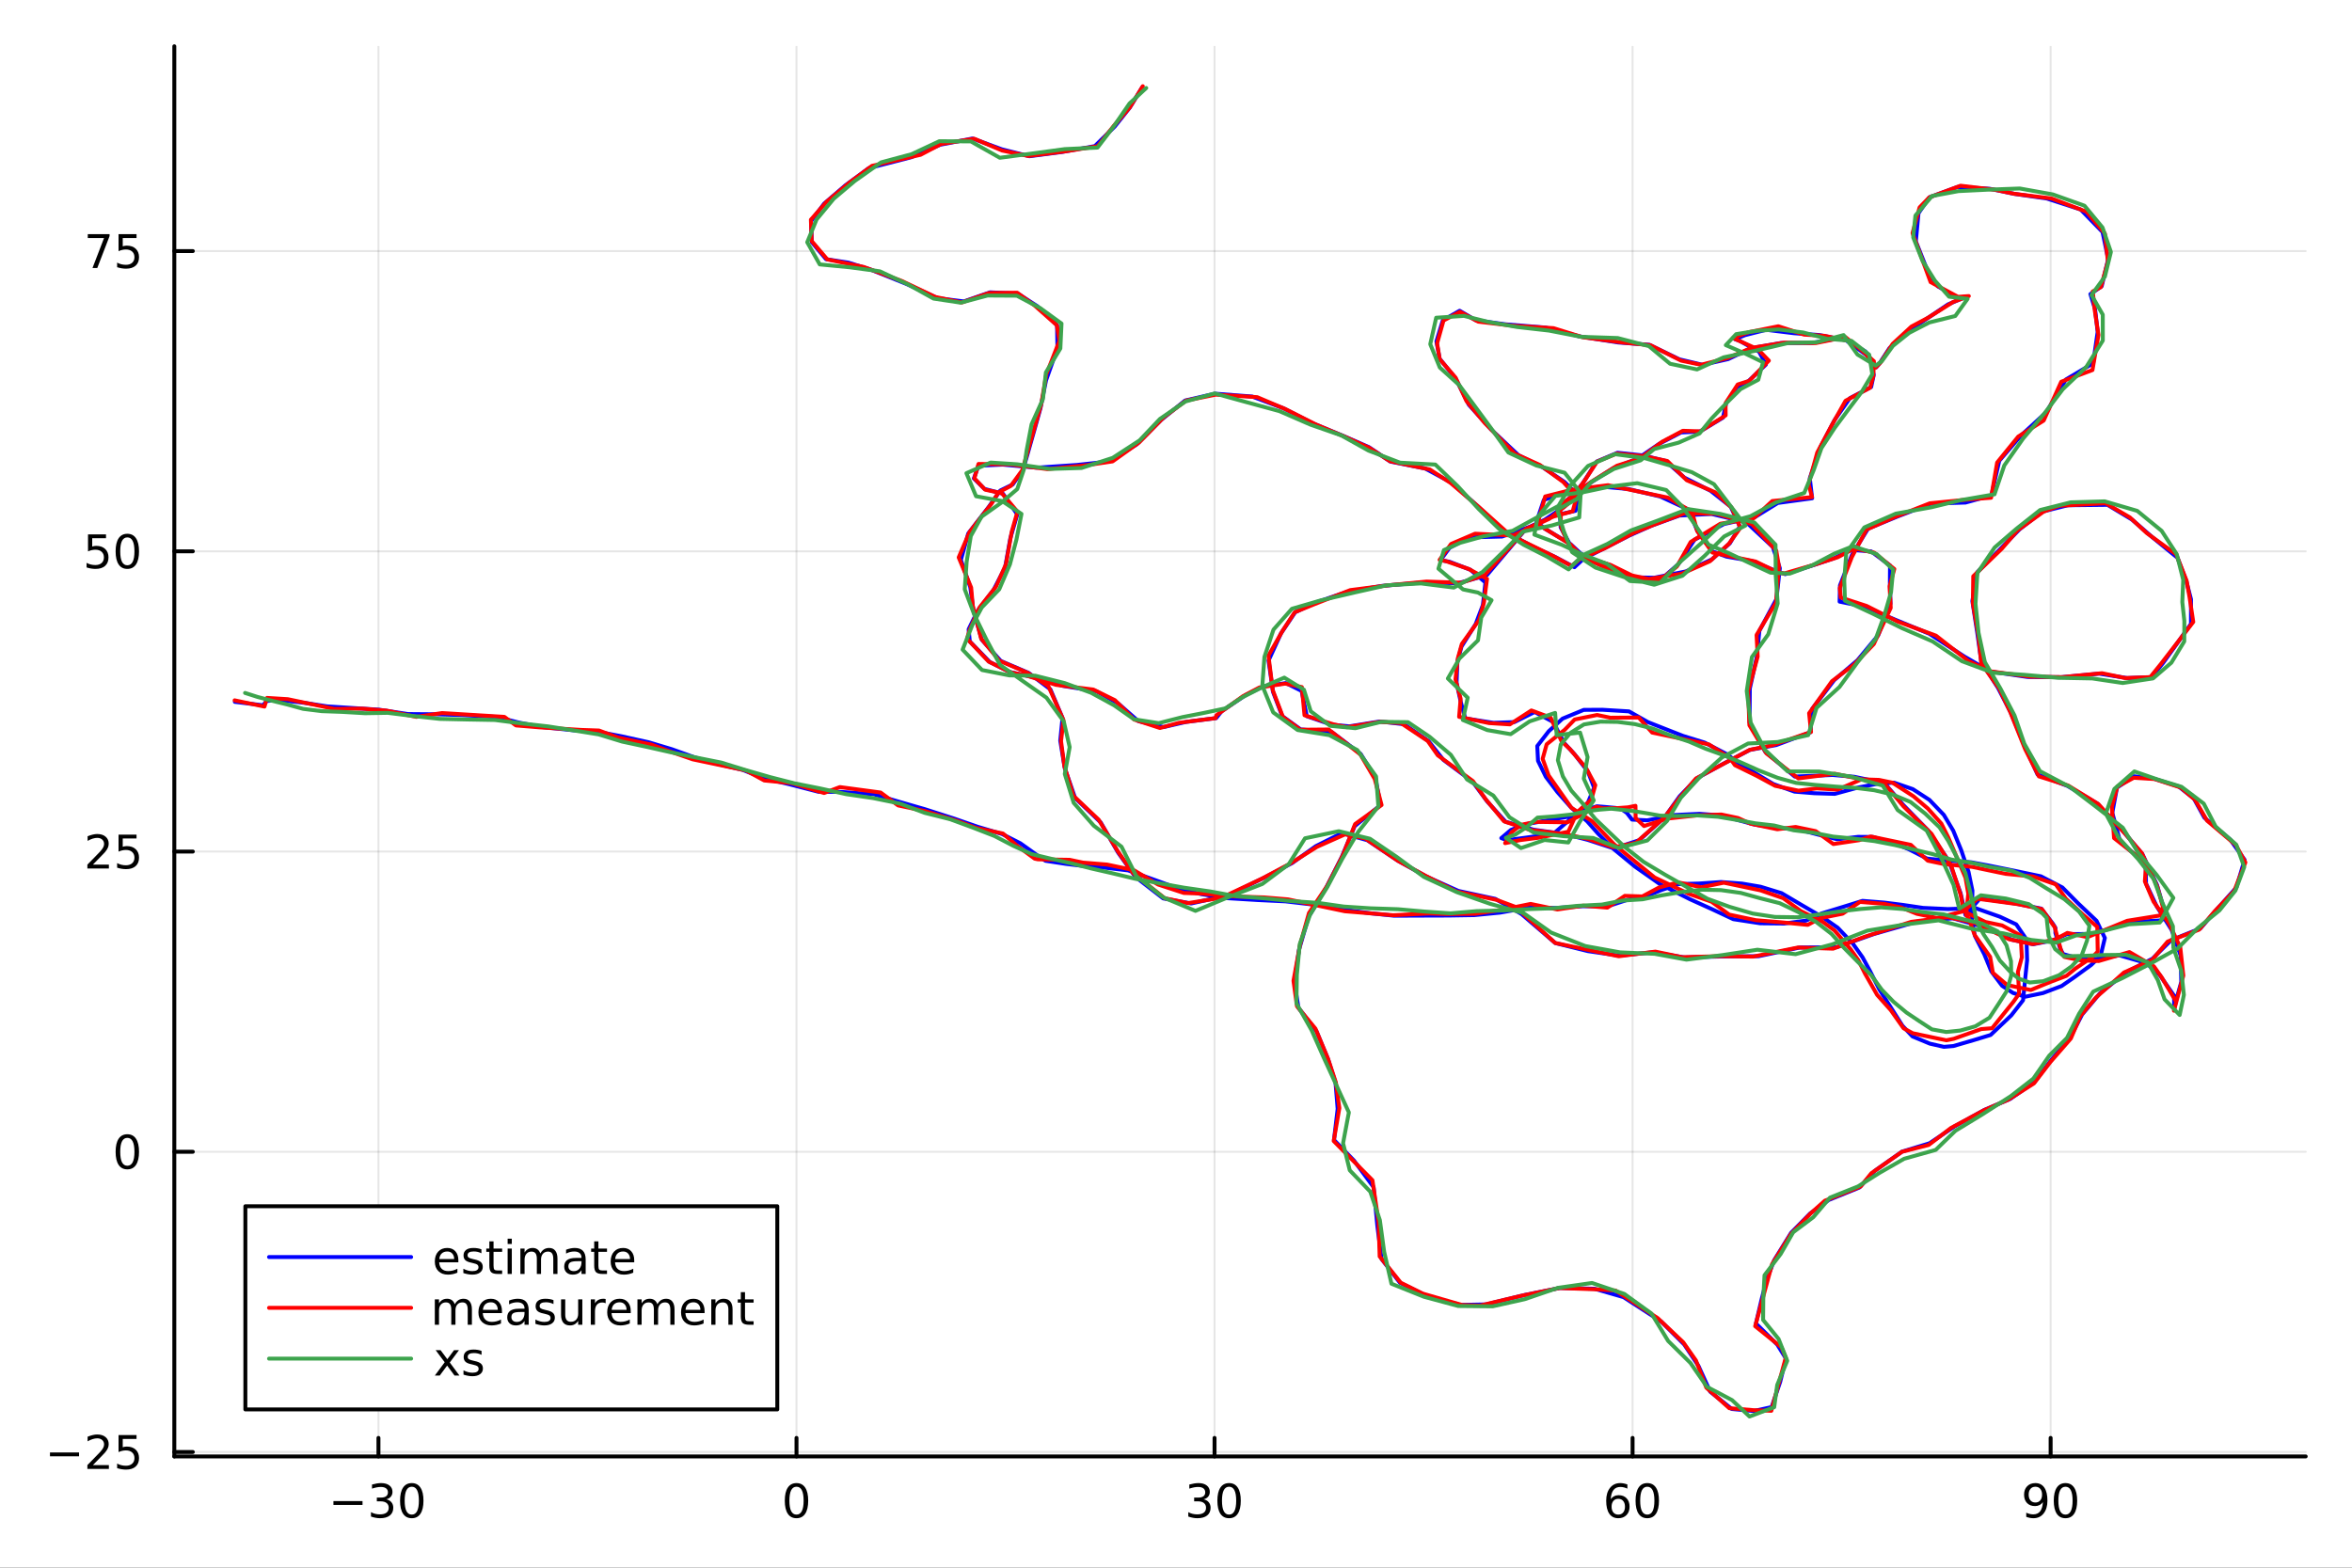 <?xml version="1.0" encoding="utf-8"?>
<svg xmlns="http://www.w3.org/2000/svg" xmlns:xlink="http://www.w3.org/1999/xlink" width="600" height="400" viewBox="0 0 2400 1600">
<rect x="0" y="0" width="2400" height="1600" fill="#333333" stroke="none"/>
<defs>
  <clipPath id="clip260">
    <rect x="0" y="0" width="2400" height="1600"/>
  </clipPath>
</defs>
<path clip-path="url(#clip260)" d="M0 1600 L2400 1600 L2400 0 L0 0  Z" fill="#ffffff" fill-rule="evenodd" fill-opacity="1"/>
<defs>
  <clipPath id="clip261">
    <rect x="480" y="0" width="1681" height="1600"/>
  </clipPath>
</defs>
<path clip-path="url(#clip260)" d="M177.871 1486.45 L2352.76 1486.45 L2352.76 47.244 L177.871 47.244  Z" fill="#ffffff" fill-rule="evenodd" fill-opacity="1"/>
<defs>
  <clipPath id="clip262">
    <rect x="177" y="47" width="2176" height="1440"/>
  </clipPath>
</defs>
<polyline clip-path="url(#clip262)" style="stroke:#000000; stroke-linecap:round; stroke-linejoin:round; stroke-width:2; stroke-opacity:0.1; fill:none" points="386.18,1486.45 386.18,47.244 "/>
<polyline clip-path="url(#clip262)" style="stroke:#000000; stroke-linecap:round; stroke-linejoin:round; stroke-width:2; stroke-opacity:0.1; fill:none" points="812.754,1486.45 812.754,47.244 "/>
<polyline clip-path="url(#clip262)" style="stroke:#000000; stroke-linecap:round; stroke-linejoin:round; stroke-width:2; stroke-opacity:0.1; fill:none" points="1239.33,1486.45 1239.33,47.244 "/>
<polyline clip-path="url(#clip262)" style="stroke:#000000; stroke-linecap:round; stroke-linejoin:round; stroke-width:2; stroke-opacity:0.1; fill:none" points="1665.9,1486.45 1665.9,47.244 "/>
<polyline clip-path="url(#clip262)" style="stroke:#000000; stroke-linecap:round; stroke-linejoin:round; stroke-width:2; stroke-opacity:0.1; fill:none" points="2092.48,1486.45 2092.48,47.244 "/>
<polyline clip-path="url(#clip262)" style="stroke:#000000; stroke-linecap:round; stroke-linejoin:round; stroke-width:2; stroke-opacity:0.1; fill:none" points="177.871,1481.94 2352.76,1481.94 "/>
<polyline clip-path="url(#clip262)" style="stroke:#000000; stroke-linecap:round; stroke-linejoin:round; stroke-width:2; stroke-opacity:0.1; fill:none" points="177.871,1175.52 2352.76,1175.52 "/>
<polyline clip-path="url(#clip262)" style="stroke:#000000; stroke-linecap:round; stroke-linejoin:round; stroke-width:2; stroke-opacity:0.1; fill:none" points="177.871,869.103 2352.76,869.103 "/>
<polyline clip-path="url(#clip262)" style="stroke:#000000; stroke-linecap:round; stroke-linejoin:round; stroke-width:2; stroke-opacity:0.1; fill:none" points="177.871,562.683 2352.76,562.683 "/>
<polyline clip-path="url(#clip262)" style="stroke:#000000; stroke-linecap:round; stroke-linejoin:round; stroke-width:2; stroke-opacity:0.1; fill:none" points="177.871,256.262 2352.76,256.262 "/>
<polyline clip-path="url(#clip260)" style="stroke:#000000; stroke-linecap:round; stroke-linejoin:round; stroke-width:4; stroke-opacity:1; fill:none" points="177.871,1486.45 2352.76,1486.45 "/>
<polyline clip-path="url(#clip260)" style="stroke:#000000; stroke-linecap:round; stroke-linejoin:round; stroke-width:4; stroke-opacity:1; fill:none" points="386.18,1486.45 386.18,1467.55 "/>
<polyline clip-path="url(#clip260)" style="stroke:#000000; stroke-linecap:round; stroke-linejoin:round; stroke-width:4; stroke-opacity:1; fill:none" points="812.754,1486.45 812.754,1467.55 "/>
<polyline clip-path="url(#clip260)" style="stroke:#000000; stroke-linecap:round; stroke-linejoin:round; stroke-width:4; stroke-opacity:1; fill:none" points="1239.33,1486.45 1239.33,1467.55 "/>
<polyline clip-path="url(#clip260)" style="stroke:#000000; stroke-linecap:round; stroke-linejoin:round; stroke-width:4; stroke-opacity:1; fill:none" points="1665.9,1486.45 1665.9,1467.55 "/>
<polyline clip-path="url(#clip260)" style="stroke:#000000; stroke-linecap:round; stroke-linejoin:round; stroke-width:4; stroke-opacity:1; fill:none" points="2092.48,1486.45 2092.48,1467.55 "/>
<path clip-path="url(#clip260)" d="M340.243 1532.02 L369.919 1532.02 L369.919 1535.95 L340.243 1535.95 L340.243 1532.02 Z" fill="#000000" fill-rule="nonzero" fill-opacity="1" /><path clip-path="url(#clip260)" d="M394.178 1530.21 Q397.534 1530.93 399.409 1533.2 Q401.307 1535.47 401.307 1538.8 Q401.307 1543.92 397.789 1546.72 Q394.27 1549.52 387.789 1549.52 Q385.613 1549.52 383.298 1549.08 Q381.007 1548.66 378.553 1547.81 L378.553 1543.29 Q380.497 1544.43 382.812 1545.01 Q385.127 1545.58 387.65 1545.58 Q392.048 1545.58 394.34 1543.85 Q396.655 1542.11 396.655 1538.8 Q396.655 1535.75 394.502 1534.03 Q392.372 1532.3 388.553 1532.3 L384.525 1532.3 L384.525 1528.45 L388.738 1528.45 Q392.187 1528.45 394.016 1527.09 Q395.845 1525.7 395.845 1523.11 Q395.845 1520.45 393.946 1519.03 Q392.071 1517.6 388.553 1517.6 Q386.632 1517.6 384.433 1518.01 Q382.234 1518.43 379.595 1519.31 L379.595 1515.14 Q382.257 1514.4 384.571 1514.03 Q386.909 1513.66 388.97 1513.66 Q394.294 1513.66 397.395 1516.09 Q400.497 1518.5 400.497 1522.62 Q400.497 1525.49 398.854 1527.48 Q397.21 1529.45 394.178 1530.21 Z" fill="#000000" fill-rule="nonzero" fill-opacity="1" /><path clip-path="url(#clip260)" d="M420.173 1517.37 Q416.562 1517.37 414.733 1520.93 Q412.928 1524.47 412.928 1531.6 Q412.928 1538.71 414.733 1542.27 Q416.562 1545.82 420.173 1545.82 Q423.807 1545.82 425.613 1542.27 Q427.442 1538.71 427.442 1531.6 Q427.442 1524.47 425.613 1520.93 Q423.807 1517.37 420.173 1517.37 M420.173 1513.66 Q425.983 1513.66 429.039 1518.27 Q432.118 1522.85 432.118 1531.6 Q432.118 1540.33 429.039 1544.94 Q425.983 1549.52 420.173 1549.52 Q414.363 1549.52 411.284 1544.94 Q408.229 1540.33 408.229 1531.6 Q408.229 1522.85 411.284 1518.27 Q414.363 1513.66 420.173 1513.66 Z" fill="#000000" fill-rule="nonzero" fill-opacity="1" /><path clip-path="url(#clip260)" d="M812.754 1517.37 Q809.143 1517.37 807.314 1520.93 Q805.509 1524.47 805.509 1531.6 Q805.509 1538.71 807.314 1542.27 Q809.143 1545.82 812.754 1545.82 Q816.388 1545.82 818.194 1542.27 Q820.023 1538.71 820.023 1531.6 Q820.023 1524.47 818.194 1520.93 Q816.388 1517.37 812.754 1517.37 M812.754 1513.66 Q818.564 1513.66 821.62 1518.27 Q824.699 1522.85 824.699 1531.6 Q824.699 1540.33 821.62 1544.94 Q818.564 1549.52 812.754 1549.52 Q806.944 1549.52 803.865 1544.94 Q800.81 1540.33 800.81 1531.6 Q800.81 1522.85 803.865 1518.27 Q806.944 1513.66 812.754 1513.66 Z" fill="#000000" fill-rule="nonzero" fill-opacity="1" /><path clip-path="url(#clip260)" d="M1228.17 1530.21 Q1231.53 1530.93 1233.4 1533.2 Q1235.3 1535.47 1235.3 1538.8 Q1235.3 1543.92 1231.78 1546.72 Q1228.26 1549.52 1221.78 1549.52 Q1219.61 1549.52 1217.29 1549.08 Q1215 1548.66 1212.55 1547.81 L1212.55 1543.29 Q1214.49 1544.43 1216.81 1545.01 Q1219.12 1545.58 1221.64 1545.58 Q1226.04 1545.58 1228.33 1543.85 Q1230.65 1542.11 1230.65 1538.8 Q1230.65 1535.75 1228.49 1534.03 Q1226.37 1532.3 1222.55 1532.3 L1218.52 1532.3 L1218.52 1528.45 L1222.73 1528.45 Q1226.18 1528.45 1228.01 1527.09 Q1229.84 1525.7 1229.84 1523.11 Q1229.84 1520.45 1227.94 1519.03 Q1226.06 1517.6 1222.55 1517.6 Q1220.62 1517.6 1218.43 1518.01 Q1216.23 1518.43 1213.59 1519.31 L1213.59 1515.14 Q1216.25 1514.4 1218.56 1514.03 Q1220.9 1513.66 1222.96 1513.66 Q1228.29 1513.66 1231.39 1516.09 Q1234.49 1518.5 1234.49 1522.62 Q1234.49 1525.49 1232.85 1527.48 Q1231.2 1529.45 1228.17 1530.21 Z" fill="#000000" fill-rule="nonzero" fill-opacity="1" /><path clip-path="url(#clip260)" d="M1254.17 1517.37 Q1250.55 1517.37 1248.73 1520.93 Q1246.92 1524.47 1246.92 1531.6 Q1246.92 1538.71 1248.73 1542.27 Q1250.55 1545.82 1254.17 1545.82 Q1257.8 1545.82 1259.61 1542.27 Q1261.43 1538.71 1261.43 1531.6 Q1261.43 1524.47 1259.61 1520.93 Q1257.8 1517.37 1254.17 1517.37 M1254.17 1513.66 Q1259.98 1513.66 1263.03 1518.27 Q1266.11 1522.85 1266.11 1531.6 Q1266.11 1540.33 1263.03 1544.94 Q1259.98 1549.52 1254.17 1549.52 Q1248.36 1549.52 1245.28 1544.94 Q1242.22 1540.33 1242.22 1531.6 Q1242.22 1522.85 1245.28 1518.27 Q1248.36 1513.66 1254.17 1513.66 Z" fill="#000000" fill-rule="nonzero" fill-opacity="1" /><path clip-path="url(#clip260)" d="M1651.31 1529.7 Q1648.16 1529.7 1646.31 1531.86 Q1644.48 1534.01 1644.48 1537.76 Q1644.48 1541.49 1646.31 1543.66 Q1648.16 1545.82 1651.31 1545.82 Q1654.46 1545.82 1656.28 1543.66 Q1658.14 1541.49 1658.14 1537.76 Q1658.14 1534.01 1656.28 1531.86 Q1654.46 1529.7 1651.31 1529.7 M1660.59 1515.05 L1660.59 1519.31 Q1658.83 1518.48 1657.02 1518.04 Q1655.24 1517.6 1653.48 1517.6 Q1648.85 1517.6 1646.4 1520.72 Q1643.97 1523.85 1643.62 1530.17 Q1644.99 1528.15 1647.05 1527.09 Q1649.11 1526 1651.59 1526 Q1656.79 1526 1659.8 1529.17 Q1662.83 1532.32 1662.83 1537.76 Q1662.83 1543.08 1659.69 1546.3 Q1656.54 1549.52 1651.31 1549.52 Q1645.31 1549.52 1642.14 1544.94 Q1638.97 1540.33 1638.97 1531.6 Q1638.97 1523.41 1642.86 1518.55 Q1646.75 1513.66 1653.3 1513.66 Q1655.06 1513.66 1656.84 1514.01 Q1658.65 1514.36 1660.59 1515.05 Z" fill="#000000" fill-rule="nonzero" fill-opacity="1" /><path clip-path="url(#clip260)" d="M1680.89 1517.37 Q1677.28 1517.37 1675.45 1520.93 Q1673.65 1524.47 1673.65 1531.6 Q1673.65 1538.71 1675.45 1542.27 Q1677.28 1545.82 1680.89 1545.82 Q1684.52 1545.82 1686.33 1542.27 Q1688.16 1538.71 1688.16 1531.6 Q1688.16 1524.47 1686.33 1520.93 Q1684.52 1517.37 1680.89 1517.37 M1680.89 1513.66 Q1686.7 1513.66 1689.76 1518.27 Q1692.83 1522.85 1692.83 1531.6 Q1692.83 1540.33 1689.76 1544.94 Q1686.7 1549.52 1680.89 1549.52 Q1675.08 1549.52 1672 1544.94 Q1668.95 1540.33 1668.95 1531.6 Q1668.95 1522.85 1672 1518.27 Q1675.08 1513.66 1680.89 1513.66 Z" fill="#000000" fill-rule="nonzero" fill-opacity="1" /><path clip-path="url(#clip260)" d="M2067.6 1548.13 L2067.6 1543.87 Q2069.36 1544.7 2071.17 1545.14 Q2072.97 1545.58 2074.71 1545.58 Q2079.34 1545.58 2081.77 1542.48 Q2084.22 1539.36 2084.57 1533.01 Q2083.23 1535.01 2081.17 1536.07 Q2079.11 1537.13 2076.61 1537.13 Q2071.42 1537.13 2068.39 1534.01 Q2065.38 1530.86 2065.38 1525.42 Q2065.38 1520.1 2068.53 1516.88 Q2071.68 1513.66 2076.91 1513.66 Q2082.9 1513.66 2086.05 1518.27 Q2089.22 1522.85 2089.22 1531.6 Q2089.22 1539.77 2085.33 1544.66 Q2081.47 1549.52 2074.92 1549.52 Q2073.16 1549.52 2071.35 1549.17 Q2069.55 1548.82 2067.6 1548.13 M2076.91 1533.48 Q2080.06 1533.48 2081.89 1531.32 Q2083.74 1529.17 2083.74 1525.42 Q2083.74 1521.7 2081.89 1519.54 Q2080.06 1517.37 2076.91 1517.37 Q2073.76 1517.37 2071.91 1519.54 Q2070.08 1521.7 2070.08 1525.42 Q2070.08 1529.17 2071.91 1531.32 Q2073.76 1533.48 2076.91 1533.48 Z" fill="#000000" fill-rule="nonzero" fill-opacity="1" /><path clip-path="url(#clip260)" d="M2107.63 1517.37 Q2104.02 1517.37 2102.19 1520.93 Q2100.38 1524.47 2100.38 1531.6 Q2100.38 1538.71 2102.19 1542.27 Q2104.02 1545.82 2107.63 1545.82 Q2111.26 1545.82 2113.07 1542.27 Q2114.89 1538.71 2114.89 1531.6 Q2114.89 1524.47 2113.07 1520.93 Q2111.26 1517.37 2107.63 1517.37 M2107.63 1513.66 Q2113.44 1513.66 2116.49 1518.27 Q2119.57 1522.85 2119.57 1531.6 Q2119.57 1540.33 2116.49 1544.94 Q2113.44 1549.52 2107.63 1549.52 Q2101.82 1549.52 2098.74 1544.94 Q2095.68 1540.33 2095.68 1531.6 Q2095.68 1522.85 2098.74 1518.27 Q2101.82 1513.66 2107.63 1513.66 Z" fill="#000000" fill-rule="nonzero" fill-opacity="1" /><polyline clip-path="url(#clip260)" style="stroke:#000000; stroke-linecap:round; stroke-linejoin:round; stroke-width:4; stroke-opacity:1; fill:none" points="177.871,1486.45 177.871,47.244 "/>
<polyline clip-path="url(#clip260)" style="stroke:#000000; stroke-linecap:round; stroke-linejoin:round; stroke-width:4; stroke-opacity:1; fill:none" points="177.871,1481.94 196.769,1481.94 "/>
<polyline clip-path="url(#clip260)" style="stroke:#000000; stroke-linecap:round; stroke-linejoin:round; stroke-width:4; stroke-opacity:1; fill:none" points="177.871,1175.52 196.769,1175.52 "/>
<polyline clip-path="url(#clip260)" style="stroke:#000000; stroke-linecap:round; stroke-linejoin:round; stroke-width:4; stroke-opacity:1; fill:none" points="177.871,869.103 196.769,869.103 "/>
<polyline clip-path="url(#clip260)" style="stroke:#000000; stroke-linecap:round; stroke-linejoin:round; stroke-width:4; stroke-opacity:1; fill:none" points="177.871,562.683 196.769,562.683 "/>
<polyline clip-path="url(#clip260)" style="stroke:#000000; stroke-linecap:round; stroke-linejoin:round; stroke-width:4; stroke-opacity:1; fill:none" points="177.871,256.262 196.769,256.262 "/>
<path clip-path="url(#clip260)" d="M50.992 1482.4 L80.668 1482.4 L80.668 1486.33 L50.992 1486.33 L50.992 1482.4 Z" fill="#000000" fill-rule="nonzero" fill-opacity="1" /><path clip-path="url(#clip260)" d="M94.788 1495.29 L111.108 1495.29 L111.108 1499.22 L89.163 1499.22 L89.163 1495.29 Q91.825 1492.53 96.409 1487.9 Q101.015 1483.25 102.196 1481.91 Q104.441 1479.39 105.321 1477.65 Q106.223 1475.89 106.223 1474.2 Q106.223 1471.45 104.279 1469.71 Q102.358 1467.97 99.256 1467.97 Q97.057 1467.97 94.603 1468.74 Q92.172 1469.5 89.395 1471.05 L89.395 1466.33 Q92.219 1465.2 94.672 1464.62 Q97.126 1464.04 99.163 1464.04 Q104.534 1464.04 107.728 1466.72 Q110.922 1469.41 110.922 1473.9 Q110.922 1476.03 110.112 1477.95 Q109.325 1479.85 107.219 1482.44 Q106.64 1483.11 103.538 1486.33 Q100.436 1489.52 94.788 1495.29 Z" fill="#000000" fill-rule="nonzero" fill-opacity="1" /><path clip-path="url(#clip260)" d="M120.969 1464.66 L139.325 1464.66 L139.325 1468.6 L125.251 1468.6 L125.251 1477.07 Q126.27 1476.72 127.288 1476.56 Q128.307 1476.38 129.325 1476.38 Q135.112 1476.38 138.492 1479.55 Q141.871 1482.72 141.871 1488.14 Q141.871 1493.71 138.399 1496.82 Q134.927 1499.89 128.607 1499.89 Q126.432 1499.89 124.163 1499.52 Q121.918 1499.15 119.51 1498.41 L119.51 1493.71 Q121.594 1494.85 123.816 1495.4 Q126.038 1495.96 128.515 1495.96 Q132.519 1495.96 134.857 1493.85 Q137.195 1491.75 137.195 1488.14 Q137.195 1484.52 134.857 1482.42 Q132.519 1480.31 128.515 1480.31 Q126.64 1480.31 124.765 1480.73 Q122.913 1481.15 120.969 1482.02 L120.969 1464.66 Z" fill="#000000" fill-rule="nonzero" fill-opacity="1" /><path clip-path="url(#clip260)" d="M129.927 1161.32 Q126.316 1161.32 124.487 1164.89 Q122.682 1168.43 122.682 1175.56 Q122.682 1182.66 124.487 1186.23 Q126.316 1189.77 129.927 1189.77 Q133.561 1189.77 135.367 1186.23 Q137.195 1182.66 137.195 1175.56 Q137.195 1168.43 135.367 1164.89 Q133.561 1161.32 129.927 1161.32 M129.927 1157.62 Q135.737 1157.62 138.793 1162.22 Q141.871 1166.81 141.871 1175.56 Q141.871 1184.28 138.793 1188.89 Q135.737 1193.47 129.927 1193.47 Q124.117 1193.47 121.038 1188.89 Q117.983 1184.28 117.983 1175.56 Q117.983 1166.81 121.038 1162.22 Q124.117 1157.62 129.927 1157.62 Z" fill="#000000" fill-rule="nonzero" fill-opacity="1" /><path clip-path="url(#clip260)" d="M94.788 882.448 L111.108 882.448 L111.108 886.383 L89.163 886.383 L89.163 882.448 Q91.825 879.693 96.409 875.064 Q101.015 870.411 102.196 869.068 Q104.441 866.545 105.321 864.809 Q106.223 863.05 106.223 861.36 Q106.223 858.605 104.279 856.869 Q102.358 855.133 99.256 855.133 Q97.057 855.133 94.603 855.897 Q92.172 856.661 89.395 858.212 L89.395 853.49 Q92.219 852.355 94.672 851.777 Q97.126 851.198 99.163 851.198 Q104.534 851.198 107.728 853.883 Q110.922 856.568 110.922 861.059 Q110.922 863.189 110.112 865.11 Q109.325 867.008 107.219 869.601 Q106.64 870.272 103.538 873.49 Q100.436 876.684 94.788 882.448 Z" fill="#000000" fill-rule="nonzero" fill-opacity="1" /><path clip-path="url(#clip260)" d="M120.969 851.823 L139.325 851.823 L139.325 855.758 L125.251 855.758 L125.251 864.23 Q126.27 863.883 127.288 863.721 Q128.307 863.536 129.325 863.536 Q135.112 863.536 138.492 866.707 Q141.871 869.878 141.871 875.295 Q141.871 880.874 138.399 883.976 Q134.927 887.054 128.607 887.054 Q126.432 887.054 124.163 886.684 Q121.918 886.314 119.51 885.573 L119.51 880.874 Q121.594 882.008 123.816 882.564 Q126.038 883.119 128.515 883.119 Q132.519 883.119 134.857 881.013 Q137.195 878.906 137.195 875.295 Q137.195 871.684 134.857 869.578 Q132.519 867.471 128.515 867.471 Q126.64 867.471 124.765 867.888 Q122.913 868.304 120.969 869.184 L120.969 851.823 Z" fill="#000000" fill-rule="nonzero" fill-opacity="1" /><path clip-path="url(#clip260)" d="M89.811 545.403 L108.168 545.403 L108.168 549.338 L94.094 549.338 L94.094 557.81 Q95.112 557.463 96.131 557.301 Q97.149 557.116 98.168 557.116 Q103.955 557.116 107.334 560.287 Q110.714 563.458 110.714 568.875 Q110.714 574.453 107.242 577.555 Q103.77 580.634 97.45 580.634 Q95.274 580.634 93.006 580.264 Q90.76 579.893 88.353 579.152 L88.353 574.453 Q90.436 575.588 92.659 576.143 Q94.881 576.699 97.358 576.699 Q101.362 576.699 103.7 574.592 Q106.038 572.486 106.038 568.875 Q106.038 565.264 103.7 563.157 Q101.362 561.051 97.358 561.051 Q95.483 561.051 93.608 561.467 Q91.756 561.884 89.811 562.764 L89.811 545.403 Z" fill="#000000" fill-rule="nonzero" fill-opacity="1" /><path clip-path="url(#clip260)" d="M129.927 548.481 Q126.316 548.481 124.487 552.046 Q122.682 555.588 122.682 562.717 Q122.682 569.824 124.487 573.389 Q126.316 576.93 129.927 576.93 Q133.561 576.93 135.367 573.389 Q137.195 569.824 137.195 562.717 Q137.195 555.588 135.367 552.046 Q133.561 548.481 129.927 548.481 M129.927 544.778 Q135.737 544.778 138.793 549.384 Q141.871 553.967 141.871 562.717 Q141.871 571.444 138.793 576.051 Q135.737 580.634 129.927 580.634 Q124.117 580.634 121.038 576.051 Q117.983 571.444 117.983 562.717 Q117.983 553.967 121.038 549.384 Q124.117 544.778 129.927 544.778 Z" fill="#000000" fill-rule="nonzero" fill-opacity="1" /><path clip-path="url(#clip260)" d="M89.58 238.982 L111.802 238.982 L111.802 240.973 L99.256 273.542 L94.371 273.542 L106.177 242.917 L89.58 242.917 L89.58 238.982 Z" fill="#000000" fill-rule="nonzero" fill-opacity="1" /><path clip-path="url(#clip260)" d="M120.969 238.982 L139.325 238.982 L139.325 242.917 L125.251 242.917 L125.251 251.39 Q126.27 251.042 127.288 250.88 Q128.307 250.695 129.325 250.695 Q135.112 250.695 138.492 253.867 Q141.871 257.038 141.871 262.454 Q141.871 268.033 138.399 271.135 Q134.927 274.214 128.607 274.214 Q126.432 274.214 124.163 273.843 Q121.918 273.473 119.51 272.732 L119.51 268.033 Q121.594 269.167 123.816 269.723 Q126.038 270.278 128.515 270.278 Q132.519 270.278 134.857 268.172 Q137.195 266.066 137.195 262.454 Q137.195 258.843 134.857 256.737 Q132.519 254.63 128.515 254.63 Q126.64 254.63 124.765 255.047 Q122.913 255.464 120.969 256.343 L120.969 238.982 Z" fill="#000000" fill-rule="nonzero" fill-opacity="1" /><polyline clip-path="url(#clip262)" style="stroke:#0000ff; stroke-linecap:round; stroke-linejoin:round; stroke-width:4; stroke-opacity:1; fill:none" points="239.669,716.335 268.397,719.823 272.188,715.361 281.83,714.758 288.396,714.816 310.949,717.364 333.883,720.944 360.46,722.636 386.804,724.331 416.366,728.775 445.816,729.019 471.161,729.779 506.901,731.723 529.554,737.489 552.543,741.939 586.438,745.47 612.227,747.214 633.93,751.395 661.939,757.573 685.493,764.635 708.41,772.849 730.742,779.383 757.667,785.699 779.726,794.428 804.902,800.28 835.187,808.107 858.101,808.232 891.543,810.56 917.597,818.336 943.786,825.876 973.851,835.54 997.704,843.835 1022.54,851.206 1041.17,860.668 1058.66,873.106 1066.81,878.532 1087.54,881.667 1104.6,883.708 1126.02,885.42 1151.07,888.33 1176.94,897.574 1203.54,907.222 1225.69,912.552 1251,916.625 1282.91,918.566 1311.79,919.94 1344.02,923.692 1372.19,928.482 1397.77,932.026 1422.75,934.596 1454.45,934.479 1478.03,934.402 1504.39,933.975 1530.58,931.441 1559.24,926.361 1587.66,926.683 1615.05,924.882 1640.51,924.948 1660.64,918.375 1678.76,914.997 1695.44,908.351 1712.98,902.324 1733.75,901.733 1756.28,900.198 1777.58,901.788 1796.54,905.019 1817.95,911.57 1837.92,923.382 1859.39,935.848 1875.21,946.829 1890.48,962.804 1900.53,976.974 1908.04,990.774 1917.74,1009.92 1929.17,1027.77 1941.21,1046.81 1951.51,1057.79 1969.22,1065.15 1983.58,1068.42 1993.32,1067.58 2013.84,1061.6 2031.23,1056.3 2052.37,1036.23 2064.35,1020.86 2066.55,998.524 2068.49,980 2067.89,958.818 2057.38,943.415 2040.7,935.623 2015.91,926.892 1987.69,927.797 1962.3,926.613 1941.63,923.554 1922.59,921.192 1900.49,919.419 1880.82,925.526 1858.85,932.247 1842.97,939.535 1820.61,942.573 1796.13,942.323 1768.7,938.136 1747.22,928.058 1724.43,917.75 1693.8,902.344 1668.46,884.538 1645.8,865.851 1630.87,851.025 1619.47,838.113 1603.28,824.305 1589.14,808.316 1577.4,792.835 1569.41,776.515 1568.64,761.428 1580.32,746.338 1594.44,733.448 1616.09,724.511 1635.11,724.395 1662.27,726.047 1681.54,736.976 1702.68,745.311 1717.49,751.107 1739.39,757.878 1762.07,769.683 1774.23,778.979 1791.3,789.236 1809.56,800.22 1831.11,807.946 1851.36,809.577 1872.19,810.233 1895.96,803.783 1916.42,799.775 1932.79,798.819 1951.89,805.41 1968.81,816.371 1983.48,831.663 1993.09,847.779 2001.31,867.872 2008.7,889.766 2012.67,908.997 2012.18,930.133 2012.35,941.335 2015.21,955.206 2024.79,973.944 2031.88,991.306 2042.97,1006.11 2054.11,1013.42 2066.49,1017.29 2084.65,1013.53 2103.69,1006.34 2117.3,996.916 2133.97,984.765 2143.48,975.53 2147.82,957.286 2139.35,939.809 2120.67,922.107 2104.5,905.768 2082.55,894.365 2055.35,888.663 2028.37,883.219 2011.46,880.061 1986.45,878.285 1966.48,876.321 1947.9,866.822 1932.64,860.487 1911.23,854.234 1895.9,854.106 1874.83,856.603 1854.39,851.59 1834.23,846.324 1814.4,845.143 1790.39,841.559 1772.98,836.867 1756.23,832.189 1734.24,830.595 1707.47,831.86 1680.89,837.258 1665.31,836.484 1660.08,829.672 1655.29,826.306 1648.76,824.589 1638.14,823.62 1629.63,822.893 1616.44,826.899 1602.39,833.137 1577.99,837.419 1556.56,841.318 1541.69,847.086 1531.95,855.378 1537.55,857.465 1552.17,855.572 1585.08,851.024 1604.82,833.831 1620.29,819.216 1626.63,803.924 1620.33,787.548 1606.63,769.715 1595.86,758.052 1584.92,736.866 1565.98,726.697 1545.28,736.967 1523.79,737.715 1495.14,733.181 1490.51,716.164 1486.3,696.841 1487.11,675.549 1491.35,659.85 1505.77,636.982 1513.16,617.461 1515.75,594.472 1500.32,581.468 1479.23,573.38 1469.98,571.632 1479.11,559.09 1499.19,548.487 1532.78,547.593 1570.69,534.182 1596.74,516.736 1615.23,492.991 1629.31,471.059 1650.5,462.076 1676.65,464.826 1699.48,470.377 1718.73,487.443 1745.46,500.86 1766,517.116 1775.34,537.246 1765.19,554.45 1746.78,570.924 1720.28,583.207 1687.98,589.647 1662.33,589.121 1628.96,574.693 1604.12,559.385 1592.51,538.3 1591.45,516.606 1609.09,502.088 1624.33,491.789 1646.66,477.534 1670.9,468.17 1693.1,452.971 1715.34,441.38 1734.64,440.454 1758.18,426.233 1761.28,411.72 1772.27,395.381 1784.12,389.023 1801.92,372.13 1794.99,358.994 1774.92,347.74 1770.42,346.165 1780.65,342.034 1802.2,336.601 1830.49,340.08 1856.25,341.917 1883.55,347.175 1907.85,364.686 1911.98,382.592 1909.35,394.978 1887.62,406.41 1871.98,428.761 1857.53,456.454 1846.72,488.155 1849.12,508.561 1814.09,513.329 1790.59,527.859 1759.21,534.801 1729.13,550.824 1712.72,575.712 1692.51,593.343 1665.19,588.118 1643.43,577.087 1615.85,567.641 1602.6,555.309 1576.3,539.495 1567.89,532.505 1575.32,510.3 1598.61,501.877 1633.37,496.606 1661.29,499.049 1694.15,506.741 1722.94,520.111 1732,541.813 1747.14,562.67 1761.65,568.064 1787.89,572.609 1811.5,582.426 1821.66,586.001 1847.49,577.765 1870.98,569.928 1888.86,561.24 1909.3,562.736 1928.6,577.143 1928.46,594.653 1929.05,616.117 1916.48,648.413 1895.36,673.871 1871.56,694.218 1849.2,723.437 1847.36,747.375 1812.56,760.376 1785.69,765.341 1758.33,779.589 1731.91,794.076 1713.92,812.688 1698.47,834.322 1672.8,857.469 1646.89,865.957 1620.09,857.16 1596.52,851.2 1564.9,846.806 1536.34,838.699 1517.38,817.744 1502.58,797.721 1472.85,775.535 1457.71,756.35 1432.69,739.13 1407.8,736.374 1376.97,741.321 1358.69,739.624 1333.46,730.943 1328.2,705.2 1312.16,697.158 1289.12,700.518 1271.48,709.166 1246.47,725.942 1241.01,732.896 1210.48,736.752 1187.42,742.041 1161.55,735.966 1140.81,717.799 1118.82,705.548 1084.66,700.022 1052.86,690.804 1030.44,685.83 1009.97,675.688 989.57,654.608 988.38,642.267 997.653,623.225 1013.74,602.247 1025.62,579.206 1030.96,549.358 1038.04,525.061 1023.48,503.901 1004.56,498.981 993.745,488.277 998.444,475.311 1023.16,474.188 1057.68,477.32 1098.76,474.552 1132.15,470.904 1159.87,453.55 1184.74,428.659 1209.26,408.801 1239.77,401.793 1277.77,404.721 1309.4,416.609 1339.96,432.224 1369.72,444.49 1396.9,456.381 1418.73,471.087 1454.18,478.102 1480.56,492.3 1506.04,514.991 1534.81,542.059 1562.94,557.228 1587.17,568.552 1606.56,578.894 1615.86,570.302 1635.58,560.36 1662.49,546.635 1685.26,536.496 1713.74,526.177 1746.45,524.527 1782,533.042 1809.01,558.268 1816.17,579.929 1812.66,611.525 1795.29,643.776 1792.64,670.52 1785.53,702.75 1785.26,737.439 1801.34,767.37 1831.36,792.561 1869.95,790.934 1891.99,792.779 1922.81,799.196 1942.12,821.531 1967.36,847.448 1988.62,878.698 2000.55,911.412 2005.59,933.867 2020.43,916.963 2056.11,922.081 2082.94,927.342 2094.73,942.669 2097.37,946.946 2097.33,952.218 2102.08,967.801 2105.2,973.7 2117.83,977.275 2133.92,979.397 2162.6,975.023 2189.88,982.809 2203.72,995.04 2218.43,1016.24 2218.55,1029.6 2221.14,1018.72 2225.79,1002.18 2225.16,975.369 2215.97,949.097 2200.68,924.953 2189.79,901.707 2189.55,881.307 2163.55,859.542 2155.4,829.583 2160.18,803.842 2177.66,792.244 2198.45,794.911 2222.94,802.556 2238.6,814.951 2249.36,834.542 2275.74,856.841 2290.4,877.485 2282.09,905.712 2262.79,927.28 2245.31,947.571 2215.44,959.55 2196.45,978.425 2169.93,992.042 2142.72,1013.88 2124.59,1035.43 2112.4,1059.1 2093.19,1081.64 2076.06,1104.32 2051.12,1121.61 2025.05,1132.7 1994.54,1149.56 1968.94,1166.81 1940.8,1175.39 1913.04,1194.98 1897.34,1212.01 1866.11,1224.67 1847.04,1238.52 1827.7,1258.19 1810.45,1286.07 1802.74,1306.05 1797.44,1326.51 1791.78,1350.78 1813.57,1372.36 1822.39,1386.56 1816.53,1410.28 1807.8,1436.08 1789.46,1440.15 1767.08,1438 1745.09,1420.36 1733.13,1394.06 1718.58,1372.17 1695.11,1348.79 1656.7,1323.89 1627.04,1315.32 1592.03,1314.46 1556.13,1321.61 1516.53,1331.29 1489.04,1331.83 1453.99,1321.73 1428.49,1309.18 1409.72,1284.87 1405.49,1251.46 1401.64,1211.67 1381.66,1184.53 1361.21,1163.44 1364.96,1131.77 1362.79,1105.13 1355.02,1080.68 1343.47,1052.81 1324.97,1028.59 1320.74,1002.06 1325.63,968.863 1335.26,935.852 1353.01,906.37 1369.08,874.804 1382.3,843.244 1408.65,821.632 1403.47,793.724 1388.35,769.341 1359.05,747.182 1327.17,744.444 1308.39,730.842 1299,706.155 1294.45,674.112 1307.11,646.485 1321.61,624.88 1342.5,614.885 1374.03,604.238 1410.18,597.981 1450.42,594.582 1487.97,595.188 1517.04,587.181 1539.44,560.733 1557.39,539.367 1584.96,526.343 1607.71,521.341 1610.19,505.485 1596.49,491.933 1574.25,476.909 1549.51,464.649 1521.53,438.275 1498.82,413.129 1485.48,386.457 1469,366.085 1465.75,348.356 1472.29,326.899 1489.44,317.156 1505.68,326.801 1536.48,331.033 1577.04,334.337 1611.48,343.278 1651.1,349.522 1682.99,351.89 1713.73,366.756 1737.37,372.375 1763.45,366.503 1787.08,355.315 1817.26,350.091 1848.9,349.996 1880.16,344.699 1903.48,358.713 1914.61,374.82 1917.65,371.281 1928.01,355.34 1946.18,338.785 1964.2,326.556 1987.79,310.659 2006.62,302.712 1998.04,304.106 1977.19,292.123 1966.49,275.394 1954.93,246.396 1957.64,217.626 1968.87,201.316 1997.44,190.834 2030.5,192.681 2055.29,197.834 2088.54,202.597 2123.14,213.825 2145.46,236.838 2151.21,264.473 2144.59,292.062 2133.06,300.193 2137.85,315.677 2140.47,338.682 2135.86,370.778 2108.04,387.344 2087.9,420.909 2062.47,444.228 2040.08,470.285 2032,505.71 2005.58,512.923 1970.46,514.049 1936.74,526.936 1906.15,539.54 1889.71,566.387 1877.52,597.485 1877.16,614.034 1903.76,619.489 1932.69,631.959 1968.62,646.779 2004.13,669.869 2030.82,685.348 2068.84,690.893 2103.23,691.2 2141.89,687.544 2170.65,692.06 2195.61,691.106 2207.1,676.806 2221.46,656.77 2235.68,636.732 2235.7,611.605 2230.9,592.963 2222.01,569.338 2196.39,548.4 2175.48,530.302 2150.49,515.239 2110.02,515.679 2084.09,522.166 2060.8,540.172 2042.83,558.582 2017.59,584.072 2012.62,613.452 2017.64,645.962 2021.79,675.583 2038.76,702.018 2051.55,726.734 2065.5,760.354 2079.15,790.448 2109.64,802.099 2139.75,819.896 2166.12,848.006 2186.02,871.533 2200.94,902.937 2207.91,927.065 2205.73,939.335 2173,941.171 2136.54,953.224 2109.3,953.309 2094.17,959.915 2074.78,963.672 2052.96,959.116 2022.72,945.654 1992.72,937.227 1957.19,940.42 1912.1,953.29 1874.18,966.741 1836.68,967.033 1794.66,975.893 1757.25,976.175 1718.76,977.198 1687.23,971.85 1652.06,975.325 1620.31,970.717 1587.02,962.499 1552.53,932.853 1525.81,917.394 1488.2,909.285 1455.69,894.693 1426.67,878.617 1395.28,857.558 1369.22,850.241 1342.61,863.635 1318.59,880.811 1290.52,895.518 1253.14,913.735 1215.51,922.097 1186.92,916.922 1158.59,894.947 1140.97,870.256 1123.15,839.355 1097.05,814.429 1086.5,784.016 1081.87,755.891 1084.19,732.722 1071.82,703.551 1049.63,686.782 1021.2,674.588 1001.71,652.781 993.161,622.478 990.109,599.36 980.515,571.494 987.977,544.553 1009.06,517.186 1020.62,500.688 1033.37,494.447 1043.68,480.151 1048.15,464.746 1054.83,441.156 1061.68,416.694 1067.38,388.228 1079.03,355.372 1078.65,332.019 1058.46,312.494 1038.65,299.66 1010.25,298.371 983.554,307.647 956.692,304.3 924.963,289.802 887.877,274.939 865.724,268.036 842.915,264.524 828.297,247.077 827.646,225.675 840.968,207.848 862.823,189.036 886.509,171.639 929.714,160.514 959.337,147.728 992.36,141.352 1022.38,152.41 1050.47,159.445 1083.61,155.118 1117.17,149.129 1137.58,129.056 1152.88,109.762 1165.67,88.912 "/>
<polyline clip-path="url(#clip262)" style="stroke:#ff0000; stroke-linecap:round; stroke-linejoin:round; stroke-width:4; stroke-opacity:1; fill:none" points="239.425,714.777 269.868,721.151 272.484,712.289 293.656,713.589 297.041,714.287 324.1,719.962 341.006,723.504 369.814,723.259 394.37,725.269 424.828,731.643 451.133,727.745 472.306,729.032 514.664,731.631 526.466,740.382 551.037,742.38 593.41,744.978 611.212,745.567 630.678,752.786 664.562,759.87 684.043,767.09 706.921,775.02 730.653,779.984 761.167,786.369 779.808,796.555 807.806,799.276 840.894,809.351 857.018,803.296 898.609,808.861 916.426,822.025 943.584,827.712 976.715,837.787 996.252,845.018 1023.44,850.706 1037.89,863.171 1055.76,876.347 1059.16,877.058 1091.45,877.523 1105.04,880.379 1129.7,882.389 1156.91,888.089 1181.61,902.711 1208,911.377 1225.86,911.977 1253.93,914.711 1289.66,915.887 1314.33,917.91 1348.39,925.043 1372.25,930.044 1396.92,932.054 1421.6,934.076 1458.17,932.299 1476.05,932.887 1504.97,932.655 1531.32,928.72 1561.89,922.543 1589.16,928.242 1615.5,924.32 1640.19,926.342 1657.94,914.331 1675.81,914.919 1692.72,905.886 1712.23,900.529 1736.1,905.53 1759.01,900.885 1779.48,905.163 1796.53,908.729 1819.61,916.696 1837.65,929.897 1859.92,940.842 1871.97,949.655 1888.4,968.824 1896.22,979.905 1903.23,993.963 1915.46,1015.42 1929.33,1030.93 1942.38,1049.43 1951.83,1054.56 1975.78,1059.59 1986.05,1061.73 1993.71,1060.17 2021.69,1050.27 2032.76,1049.43 2054.48,1022.46 2060.33,1014.22 2059.1,991.929 2063.11,977.036 2061.9,954.766 2043.01,944.531 2025.92,940.952 2003.62,930.007 1976.48,936.908 1955.99,932.63 1939.72,926.085 1922.66,922.518 1897.94,920.496 1880.24,932.52 1857.32,937.153 1844.65,943.943 1816.53,941.198 1791.81,939.187 1764.51,933.476 1746.48,920.275 1723.42,912.308 1688.35,895.541 1667.76,878.676 1647.19,861.81 1636.01,850.068 1624.85,838.314 1603.47,824.439 1590.55,806.066 1580.22,791.383 1574.12,774.444 1578.23,759.65 1596.75,744.733 1606.84,734.315 1629.7,729.706 1643.29,732.538 1672.14,732.305 1685.88,747.675 1706.3,751.94 1716.51,754.061 1743.74,759.748 1765.12,773.586 1770.31,780.927 1792.52,791.824 1811.34,802.021 1835.18,806.998 1853.84,804.62 1875.09,805.919 1899.58,795.366 1917.42,795.967 1931.06,798.81 1952.5,812.673 1967.13,825.126 1980.97,840.545 1987.98,854.542 1996.81,875.207 2005.64,895.884 2008.44,912.173 2006.22,933.696 2008.84,937.386 2015.07,954.41 2030.75,976.558 2033.57,992.885 2048.24,1005.4 2058.51,1007.56 2072.19,1010.41 2092.5,1002.06 2108.59,995.986 2117.83,988.472 2135.52,976.436 2140.54,971.202 2140.08,945.953 2125.39,933.451 2108.09,917.272 2097.64,902.54 2074.53,894.573 2046.41,891.839 2022.5,886.851 2012.27,884.706 1984.15,881.985 1967.09,878.418 1949.84,862.264 1936.19,859.42 1908.91,853.721 1897.06,857.52 1870.76,861.442 1852.73,848.266 1832.27,844.001 1813.6,846.367 1786.34,840.679 1773.51,834.87 1756.48,831.303 1731,832.259 1701.29,835.47 1677.58,843.057 1669,834.992 1668.86,822.417 1661.24,823.961 1650.2,824.795 1635.76,824.917 1628.95,823.495 1612.04,832.504 1599.37,839.27 1567.08,838.804 1551.81,841.881 1542.52,849.357 1535.83,860.523 1551.1,857.434 1569.77,855.057 1600.31,848.879 1609.45,828.827 1623.77,816.141 1627.87,801.323 1618.35,783.673 1602.04,764.614 1593.47,756.561 1582.21,732.317 1562.63,725.098 1540.7,739.303 1519.49,738.004 1488.89,731.618 1490.44,713.172 1485.19,693.328 1487.57,671.952 1491.68,657.195 1509.26,632.779 1514.2,615.093 1517.38,590.824 1498.69,580.7 1475.76,572.819 1468.98,571.41 1480.7,555.169 1505.15,544.69 1544.09,546.565 1581.14,529.393 1599.61,514.575 1617.13,490.257 1629.61,471.124 1649.81,462.9 1677.73,465.596 1701.45,470.511 1721.11,490.11 1749.99,502.318 1767.11,518.301 1775.82,538.757 1764.17,554.985 1744.92,572.758 1716.28,585.48 1682.48,590.91 1661.3,589.623 1623.02,572.317 1601.73,558.552 1593.07,538.083 1592.02,516.107 1610.48,501.301 1623.9,491.667 1649.93,475.341 1673.52,467.827 1696.16,450.802 1717.15,439.661 1734.89,440.237 1760.89,423.936 1760.74,411.519 1773.17,392.423 1784.94,388.673 1804.95,368.069 1793.83,356.486 1768.37,345.026 1784.33,339.069 1814.62,332.978 1840.88,341.496 1862,342.783 1889.07,348.385 1912.15,368.621 1911.52,383.954 1908.31,395.659 1883.17,409.019 1869.15,433.986 1854.32,461.907 1845.45,494.192 1849.02,507.355 1808.46,511.351 1789.24,529.111 1755.47,534.529 1725.22,553.11 1711.12,578.188 1692.66,593.031 1665.5,587.38 1643.38,576.557 1613.66,567.254 1602.54,555.61 1571.91,536.796 1569.34,533.156 1576.71,506.706 1603.69,499.891 1640.85,495.184 1664.57,500.112 1701.86,507.858 1726.56,522.309 1731.86,542.054 1747.35,563.933 1760.93,566.752 1791.49,573.101 1813.62,583.936 1820.42,585.346 1851.63,576.275 1875.24,568.738 1892.03,559.79 1912.4,564.019 1932.97,580.725 1928.15,598.399 1929.31,620.437 1912.05,657.367 1892,678.142 1869.34,695.277 1846.03,727.904 1847.98,747.062 1808.26,760.679 1785.4,765.3 1755.88,781.05 1730.56,794.557 1714.63,813.175 1697.88,834.759 1669.27,860.156 1646.36,864.789 1619.93,856.123 1596.09,851.134 1561.19,846.992 1534.79,838.326 1515.89,815.565 1503.01,797.192 1467.13,770.901 1456.84,756.23 1429.57,738.016 1408.34,736.717 1374.45,742.159 1360.86,739.316 1331.11,729.988 1328.41,701.258 1311.43,697.716 1285.17,701.626 1268.26,710.61 1241.22,730 1240.38,732.954 1203.08,737.685 1183.59,743.017 1157.27,734.376 1137.72,714.643 1115.64,703.771 1077.49,698.942 1047.81,689.614 1030.86,686.072 1008.82,675.212 986.768,651.863 989.313,643.014 999.451,620.143 1016.36,598.693 1026.48,575.859 1032.35,542.802 1038.24,522.235 1022.16,503.323 1005.25,499.805 994.261,488.186 998.47,473.514 1030.58,473.968 1068.6,478.773 1109.14,474.777 1135.32,470.891 1162.29,451.648 1187.53,425.86 1210.25,408.86 1240.61,402.768 1282.82,405.33 1311.59,417.501 1342.91,433.312 1371.71,445.495 1397.13,456.98 1418.35,470.708 1458.97,479.14 1480.2,492.88 1509.15,517.541 1540.69,545.866 1562.78,556.677 1584.9,567.5 1603.61,577.624 1612.85,570.196 1637.28,559.717 1666.74,544.065 1686.95,535.828 1718.95,523.829 1751.1,524.294 1787.62,534.982 1812.5,561.923 1815.25,578.04 1812.33,614.799 1792.42,648.064 1793.55,670.126 1783.81,705.573 1785.09,740.21 1802.42,768.855 1835.02,794.434 1872.32,789.691 1885.96,792.535 1923.44,800.342 1942.46,823.103 1970.93,850.987 1990.98,883.407 2000.81,913.718 2003.62,930.007 2017.88,917.285 2059.67,922.874 2083.59,927.862 2094.05,942.619 2096.67,946.309 2098.49,952.976 2103.94,972.979 2106.55,976.681 2123.66,980.248 2141.55,980.848 2172.91,971.668 2197.88,986.327 2205.76,997.42 2220.72,1022.58 2218.32,1031.53 2222.31,1016.61 2227.88,995.74 2224.77,966.79 2213.25,942.374 2197.51,920.251 2188.63,899.561 2189.99,881.017 2157.2,855.363 2154.94,823.557 2160.51,802.806 2177.35,793.797 2198.61,795.109 2225.11,803.75 2239.8,816.203 2252.1,837.554 2281.51,862.484 2291.2,880.183 2279.87,909.183 2259.85,930.117 2244.02,948.809 2211.89,960.956 2196.05,979.659 2167.33,992.529 2138.8,1018.05 2122.93,1036.78 2113.09,1059.94 2092.18,1083.95 2075.47,1105.71 2049.29,1122.34 2024.71,1132.99 1990.84,1151.18 1968.04,1168.55 1940.81,1175.5 1909.52,1197.43 1898.6,1210.98 1862.05,1225.49 1847.69,1238.34 1827.45,1259.47 1808.16,1290.35 1804.08,1305.37 1798.35,1326.43 1790.99,1353.52 1817.81,1375.09 1822.23,1385.58 1814.86,1412.7 1807.48,1439.87 1789.48,1439.25 1764.58,1437.21 1741.19,1416.32 1730.6,1388.57 1717.53,1369.89 1691.57,1345.32 1648.48,1317.14 1627.07,1315.81 1591.12,1314.61 1552.69,1322.42 1509.99,1332.53 1492.02,1331.92 1451.71,1320.25 1429.38,1309.17 1407.82,1282.37 1406.73,1247.18 1400.46,1204.58 1380.68,1184.57 1360.92,1164.55 1366.69,1130.92 1363.12,1104.85 1355.3,1081.07 1342.32,1049.9 1323.45,1027 1319.89,1001 1326.51,964.547 1335.68,931.821 1354.22,904.243 1370.19,873.001 1382.73,841.072 1409.77,821.62 1402.81,795.072 1388.2,770.08 1355.8,744.525 1326.96,744.77 1309.07,731.643 1298.75,704.457 1294.33,669.145 1308.6,644.019 1321.19,624.8 1341.46,616.539 1377.79,602.272 1415.01,597.553 1455.62,593.545 1491.18,594.722 1514.81,587.172 1540.8,558.331 1556.71,539.86 1585.35,527.162 1604.76,521.867 1608.84,507.172 1595.16,491.912 1571.33,474.544 1545.88,463.047 1515.19,431.853 1496.42,409.362 1485.26,385.363 1469.08,366.525 1466.42,350.505 1472.98,327.119 1489.77,318.245 1508.41,328.283 1543.02,332.365 1585.21,334.914 1614.83,344.144 1656.22,349.622 1684.09,352.307 1715.48,368.093 1735.79,372.298 1762.72,365.507 1787.06,355.089 1820.75,349.696 1852.81,350.15 1883.1,344.058 1903.59,360.666 1913.93,375.166 1918.92,370.018 1931.3,350.946 1950.44,333.284 1967.19,324.398 1993.08,308.145 2009.01,302.176 1998.06,302.998 1970.01,287.946 1963.85,271.265 1951.55,237.914 1958.75,211.684 1968.68,201.438 2000.51,189.548 2035.09,193.605 2055.36,197.797 2093.34,202.553 2128.95,216.048 2147.87,238.416 2150.92,266.766 2143.79,293.021 2135.45,297.47 2137.47,316.394 2141.29,341.876 2135.16,377.678 2103.28,389.629 2085.38,429.243 2059.46,445.544 2037.9,472.068 2031.72,508.017 2009.75,509.66 1969.21,513.668 1933.05,527.898 1904.46,540.608 1889.63,568.615 1877.35,600.299 1878.34,609.835 1904.71,618.439 1936.29,634.348 1975.5,648.738 2008.11,674.232 2030.34,685.091 2071.99,690.632 2104.22,691.097 2144.87,687.077 2168.7,692.041 2194.14,691.085 2204.92,677.737 2221.49,656.251 2238.02,634.765 2234.16,609.062 2231.3,592.92 2220.62,565.833 2190.59,544.065 2173.37,528.082 2148.57,513.619 2101.23,516.217 2085.25,522.223 2058.49,541.515 2042.72,559.986 2013.53,588.128 2013.13,616.061 2018.72,648.37 2021.72,677.063 2039.95,702.692 2051.37,726.924 2066.41,764.442 2080.48,792.388 2110.36,801.752 2141.29,820.713 2169.05,851.563 2185.54,870.684 2201.49,905.383 2206.97,925.362 2204.58,934.285 2170.62,939.764 2130.06,956.433 2109.54,952.143 2096.88,958.933 2073.96,963.579 2050.05,958.578 2014.87,941.786 1987.54,936.074 1950.16,940.842 1902.69,956.077 1870.52,968.224 1834.73,967.035 1788.87,976.326 1756.51,975.848 1716.49,976.926 1689.18,971.214 1651.77,975.97 1621.05,969.548 1586.93,962.402 1546.6,925.631 1526.97,918.375 1486.07,909.82 1454.49,893.776 1426.32,878.455 1393.02,855.78 1372.59,851.514 1343.78,864.335 1317.53,880.833 1287.86,896.644 1246.3,916.255 1212.3,921.721 1188.47,916.733 1156.08,891.067 1140.7,868.98 1121.08,836.586 1095.54,812.403 1086.15,782.19 1082.69,756.389 1085.19,734.977 1069.86,700.474 1048.65,686.66 1019.83,674.391 1001.17,651.741 992.683,618.733 990.963,599.649 978.265,568.921 989.242,543.158 1012.04,513.655 1018.79,502.612 1031.44,495.92 1043.26,479.716 1048.29,462.116 1055.86,435.739 1062.57,412.304 1067.58,382.324 1081,347.943 1078.44,331.924 1055.65,311.724 1037.93,298.769 1009.28,299.014 981.478,308.709 954.519,303.12 919.981,286.671 881.248,272.454 867.782,269.659 844.207,264.769 828.239,246.003 827.443,224.223 843.453,205.936 867.029,186.141 889.751,169.276 939.361,157.975 960.377,146.932 993.991,141.563 1022.59,153.648 1049.5,159.213 1086.49,154.543 1120.1,149.187 1136.85,128.032 1152.76,109.793 1166.13,87.976 "/>
<polyline clip-path="url(#clip262)" style="stroke:#3da44d; stroke-linecap:round; stroke-linejoin:round; stroke-width:4; stroke-opacity:1; fill:none" points="250.057,707.222 262.72,711.286 277.483,715.188 293.221,719.041 309.304,723.477 328.326,725.822 349.355,726.576 372.459,727.926 395.728,727.536 421.016,730.688 448.712,733.704 477.153,734.33 505.016,734.825 531.578,738.261 559.375,741.385 584.981,745.392 610.805,749.522 634.853,756.887 659.799,762.209 683.427,767.547 709.895,773.071 736.018,778.288 760.32,785.8 785.813,793.137 810.767,799.513 836.422,804.598 863.429,810.529 890.959,814.557 918.438,820.149 943.59,829.621 969.449,836.085 992.789,844.682 1014.88,853.276 1033.91,863.197 1052.79,871.7 1072.42,876.411 1092.22,880.879 1112.86,886.218 1134.22,891.077 1158.3,896.873 1183.24,901.507 1208.08,905.964 1235.02,909.834 1261.84,914.754 1288.39,916.708 1316.63,919.57 1344.71,921.454 1371.27,925.256 1398.25,927.02 1426.53,927.951 1453.84,930.361 1480.14,932.166 1506.97,929.888 1533.33,929.271 1559.39,927.867 1584.82,926.99 1610.13,924.484 1634.67,923.211 1655.48,919.152 1676.21,917.824 1695.68,913.807 1715.83,910.402 1736.7,908.062 1756.1,908.469 1776.34,911.317 1796.36,916.822 1816,921.789 1834.69,930.721 1853.16,940.877 1868.96,953.181 1881.29,967.029 1894.99,980.97 1909.28,995.089 1920.18,1010.08 1932.21,1022.46 1945.44,1033.47 1958.67,1042.33 1971.35,1050.58 1985.93,1053.26 2000.33,1051.78 2015.65,1047.46 2030.07,1038.69 2039.4,1024.5 2047.82,1011.33 2052.24,995.842 2052.03,980.978 2047.49,964.844 2038.7,950.665 2022.85,942.76 2003.74,938.313 1983.2,933.188 1964.03,931.165 1941.75,927.775 1919.58,926.043 1898.56,927.716 1877.7,930.127 1855.84,933.34 1834.4,936.16 1811.15,935.837 1788.51,932.389 1764.92,925.525 1742.45,917.339 1722.08,905.801 1699.2,892.834 1677.17,879.65 1658.02,864.559 1642.93,850.193 1627.94,835.878 1616.07,821.272 1603.42,806.978 1594.78,792.418 1589.66,775.879 1592.67,759.769 1602.41,748.047 1616.28,739.36 1633.29,736.514 1650.64,736.796 1668.32,739.058 1686.36,743.577 1705.48,750.902 1723.4,756.841 1740.56,764.219 1758.03,770.519 1775.88,777.898 1794.44,786.181 1813.85,793.816 1832.84,799.079 1852.95,801.149 1873.04,802.816 1893.1,804.096 1912.51,806.519 1931.44,810.975 1949.49,818.486 1964.49,830.365 1979.13,844.377 1988.03,858.3 1996.32,874.166 2005.53,891.128 2010.09,909.036 2013.91,925.6 2017.15,941.161 2024.37,954.059 2032.72,966.375 2040.65,980.26 2050.6,991.099 2059.64,998.706 2071.18,1002.75 2084.95,1001.43 2101.15,995.292 2113.98,986.22 2124.03,975.382 2129.62,959.939 2132.06,944.858 2121.45,930.276 2106.39,917.581 2088.09,906.567 2071.24,896.005 2052.37,888.572 2030.97,884.912 2011.53,880.526 1991.32,877.299 1972.07,871.702 1952.89,867.062 1933.09,862.36 1912.66,858.429 1891.15,855.826 1870.5,853.84 1849.67,849.775 1830.27,847.402 1810.26,842.486 1791.3,840.3 1771.51,836.708 1753.08,833.618 1732.07,832.254 1710.9,832.849 1694,832.444 1678.72,829.755 1665.94,827.678 1654.52,826.458 1644.08,825.368 1632.12,826.331 1618.93,828 1603.9,831.233 1586.1,833.196 1568.86,834.465 1557.64,844.291 1546.13,851.822 1536.61,855.125 1552,865.54 1576.08,857.305 1600.3,859.846 1612.07,838.655 1626.28,816.861 1616.1,794.695 1620,772.682 1612.34,747.696 1588.46,750.312 1586.88,727.593 1560.84,736.249 1541.5,749.293 1517.61,745.138 1492.71,734.83 1497.66,712.081 1477.43,692.502 1489.19,672.121 1508.16,653.535 1511.47,630.353 1522.01,612.577 1508.08,604.755 1492.95,601.589 1467.81,580.398 1473.35,561.458 1490.06,553.961 1513.59,547.451 1543.45,541.759 1567.12,528.751 1590.25,516.353 1603.28,494.56 1620.4,475.555 1647.97,463.557 1677.96,467.513 1703.85,475.012 1726.38,481.906 1748.98,494.181 1764.07,514.065 1781.06,536.369 1759.39,547.477 1739.61,567.128 1716.85,587.565 1687.95,596.812 1658.12,589.276 1628.02,579.276 1604.16,563.536 1595.65,542.01 1589.09,520.183 1608.92,509.402 1623.79,491.906 1646.82,478.589 1674.19,469.793 1687.9,458.307 1712.82,451.769 1734.24,442.365 1746.72,426.919 1761.69,411.384 1776.14,397.098 1794.17,387.571 1799,369.708 1780.37,360.648 1761.04,352.254 1771.57,341.032 1793.33,337.553 1814.87,336.236 1840.01,339.334 1864.48,345.786 1889.2,347.839 1907.37,362.01 1910.52,381.861 1899.57,400.148 1886.1,417.969 1872.21,436.609 1858.63,457.339 1850.64,480.013 1841.07,503.109 1812.19,512.791 1786.24,526.83 1756.19,535.166 1735.76,554.602 1715.41,572.61 1693.8,594.93 1663.24,593.019 1639.56,575.416 1614.15,565.649 1593.85,556.109 1565.7,545.66 1569,527.602 1587.08,506.137 1615.53,502.349 1643.38,496.477 1670.66,493.139 1700.24,500.139 1716.37,516.73 1730.39,536.642 1743.4,555.859 1763.78,564.446 1784.36,574.175 1806.67,584.482 1826.15,585.464 1849.11,577.027 1871.65,565.129 1890.95,557.355 1915.02,565.575 1931.81,581.324 1929.63,604.387 1923.32,626.274 1913.95,652.152 1894.96,676.579 1877.02,701.127 1853.62,722.482 1845.09,750.278 1813.94,757.32 1783.8,758.833 1757.03,773.079 1733.19,794.547 1715.08,814.269 1700.97,837.984 1680.91,857.81 1651.74,865.49 1625.62,855.226 1595.69,853.417 1564.89,849.665 1540.26,834.064 1523.86,812.015 1496.96,795.514 1480.43,770.349 1458.83,752 1436.69,737.031 1409.39,736.749 1382.97,743.223 1357.33,740.786 1337.48,725.943 1330.55,703.945 1310.51,691.589 1288.18,701.285 1267.59,711.767 1250.55,722.94 1228.1,727.696 1206.72,731.866 1182.37,738.057 1157.16,734.103 1136.9,719.891 1113.4,707.054 1086.5,697.196 1056.3,689.602 1029.96,689.329 1002.03,683.825 982.261,663.018 992.175,637.874 1001.8,620.006 1019.62,601.488 1030.52,576.058 1037.19,550.674 1042.33,524.496 1022.57,511.384 995.975,506.474 986.131,482.961 1010.86,472.09 1037.73,473.831 1071.25,478.597 1103.58,477.62 1135.41,467.302 1162.8,449.51 1183.65,427.544 1209.63,409.75 1239.55,401.551 1272.24,410.551 1305.48,419.595 1337.16,433.385 1368.6,444.35 1396.43,459.882 1428.72,472.207 1464.64,474.125 1487.61,496.345 1508.97,519.594 1529.77,539.882 1554.8,556.015 1578.54,568.085 1600.6,581.133 1615.34,566.498 1640.06,555.215 1664.25,541.364 1690.97,531.557 1722.4,519.555 1755.39,524.467 1790.11,533.244 1811.77,555.917 1811.96,587.124 1813.96,615.902 1804.34,647.404 1787.67,670.606 1782.38,705.208 1786.44,737.597 1801.07,765.321 1824.15,787.317 1856.23,787.397 1888.41,792.591 1921.11,801.737 1936.42,826.779 1966,847.707 1981.25,876.466 1993.39,903.142 1999.22,927.349 2021.31,913.775 2046.67,917.029 2070.15,922.765 2083.98,932.118 2088.39,936.817 2090.4,955.432 2097.01,968.629 2106.13,975.982 2126.27,975.59 2146.36,974.718 2169.24,974.462 2191.63,982.224 2201.9,1000.41 2208.73,1019.92 2224.15,1035.9 2228.45,1015.35 2225.81,990.794 2217.72,967.154 2217.26,945.346 2206.53,921.403 2197.56,897.056 2181.88,876.917 2161.98,855.146 2148.79,830.443 2157.48,805.211 2177.94,787.328 2201.73,795.569 2226.01,803.009 2248.71,820.154 2260.91,843.638 2281.92,862.037 2290.04,884.961 2281.07,908.918 2264.8,929.143 2242.37,947.454 2221.96,968.134 2193.69,983.851 2165.45,998.387 2135.96,1012.05 2121.54,1034.57 2109.18,1059.27 2091.08,1077.41 2074.84,1100.82 2051.87,1118.71 2023.02,1137.23 1995.32,1154.1 1975.19,1173.61 1942.98,1182.66 1917.5,1197.25 1895.94,1210.87 1867.32,1222.32 1850.23,1242.34 1829.78,1257.67 1817.01,1279.84 1800.52,1301.51 1799.26,1325.68 1799.08,1347.11 1814.89,1366.57 1823.72,1388.84 1813.48,1413.49 1810.41,1436.18 1785.23,1445.72 1767.42,1428.98 1741.76,1415.4 1724.92,1391.02 1702.18,1368.58 1685.18,1340.61 1657.44,1320.58 1624.52,1309.41 1589.81,1314.37 1555.8,1325.98 1523.1,1333.26 1488.03,1332.93 1453.03,1323.5 1419.85,1310.18 1412.4,1277.48 1408.03,1245.28 1398.27,1216.28 1377.3,1194.42 1370.49,1166.75 1376.4,1135.34 1363.3,1106.82 1350.81,1079.51 1338.44,1051.6 1322.88,1024.03 1323.32,994.932 1326.28,963.58 1336.72,933.7 1354.37,905.376 1369.79,876.312 1386.2,848.687 1406.51,823 1404.15,792.378 1385.01,765.521 1356.47,750.304 1324.13,745.079 1299.19,727.096 1288.1,699.813 1290.24,670.443 1299.47,642.611 1318.27,621.319 1347.8,612.748 1382.22,604.701 1414.94,597.383 1449.9,595.444 1483.48,599.693 1512.69,583.854 1534.29,562.731 1554.06,542.577 1583.71,536.235 1611.47,528.112 1612.97,503.04 1596.52,482.455 1567.79,475.138 1539.23,461.87 1521.87,437.557 1505.32,415.09 1489.03,393.04 1469.21,375.1 1459.44,351.261 1465.48,324.277 1493.84,322.401 1518.9,328.589 1548.17,333.734 1580.8,337.432 1613.34,343.757 1650.71,344.99 1682.61,353.286 1704.15,371.263 1731.67,377.053 1758.9,364.671 1791.51,357.878 1824.69,350.085 1853.6,349.309 1881.22,341.981 1895.38,361.837 1913.96,373.128 1920.27,368.617 1931.61,352.957 1948.22,339.686 1968.73,329.102 1995.18,322.524 2007.76,304.998 1988.84,302.813 1974.38,286.434 1961.72,266.116 1952.24,242.266 1954.52,219.979 1971.47,200.065 1998.37,195.057 2029.66,193.524 2061.05,192.382 2094.76,198.42 2127.04,209.963 2145.42,232.185 2153.98,257.175 2147.83,282.329 2134.19,301.127 2145.69,321.172 2145.73,347.579 2128.93,374.399 2104.95,397.21 2086.04,422.065 2064.46,447.52 2045.22,475.012 2035.21,504.49 2000.89,510.442 1970.69,517.758 1934.52,524.229 1902.37,538.297 1883.97,564.338 1881.87,592.556 1882.65,613.151 1910.66,626.144 1940.45,640.928 1971.96,654.613 2001.96,674.799 2033.59,686.583 2065.68,688.717 2100.2,691.782 2134.94,692.428 2166.05,697.074 2196.97,692.401 2215.7,676.32 2228.84,654.639 2228.93,633.787 2226.85,614.526 2227.77,591.797 2221.22,565.703 2205.75,541.78 2180.87,521.399 2147.64,511.681 2112.95,512.701 2081.74,520.549 2057.4,539.803 2035.32,558.819 2017.72,584.889 2015.83,616.282 2018.92,645.814 2025.38,675.712 2041.17,702.562 2055.61,730.134 2065.69,759.163 2081.56,787.046 2112.5,803.365 2139.11,823.604 2166.09,844.748 2181.5,869.936 2200.79,893.086 2217.72,916.393 2203.89,941.524 2172.42,943.363 2144.63,950.512 2118.19,954.785 2098,962.081 2072.65,959.32 2044.52,952.62 2013.67,948.281 1978.08,939.342 1942.28,943.747 1905.52,949.832 1869.83,963.787 1832.23,973.836 1793.28,969.301 1757.52,974.782 1720.88,979.429 1688.36,973.46 1653.32,972.002 1617.64,965.541 1582.75,951.773 1554.68,931.947 1520.38,922.395 1486.78,910.602 1452.93,894.976 1425.43,874.729 1397.94,856.025 1366.15,848.333 1331.65,855.57 1314.98,882.109 1288.11,902.184 1254.2,915.35 1219.86,929.635 1187.03,915.901 1159.49,894.138 1144.41,864.149 1116.09,842.687 1095.59,819.365 1086.51,789.926 1091.51,762.504 1085.49,736.373 1067.83,712.072 1045.35,696.266 1020.42,678.588 1006.57,652.71 994.129,627.309 984.416,601.435 986.394,573.124 990.621,547.086 1001.49,527.394 1021.5,513.227 1038,499.194 1044.72,479.307 1047.61,459.389 1052.63,433.02 1064.22,407.284 1067.26,380.047 1081.99,355.683 1083.18,330.215 1061.35,314.368 1037.56,301.788 1007.74,301.612 980.339,308.92 952.617,304.753 926.442,290.255 897.867,276.923 867.084,272.793 836.477,269.868 823.698,247.257 833.229,224.024 850.696,202.864 872.22,184.695 899.032,165.728 930.321,157.316 958.484,144.128 990.708,144.331 1020.22,161.034 1052.84,156.726 1086.57,152.168 1119.93,150.612 1137.36,127.762 1152.56,105.626 1169.64,89.814 "/>
<path clip-path="url(#clip260)" d="M250.367 1438.47 L793.155 1438.47 L793.155 1231.11 L250.367 1231.11  Z" fill="#ffffff" fill-rule="evenodd" fill-opacity="1"/>
<polyline clip-path="url(#clip260)" style="stroke:#000000; stroke-linecap:round; stroke-linejoin:round; stroke-width:4; stroke-opacity:1; fill:none" points="250.367,1438.47 793.155,1438.47 793.155,1231.11 250.367,1231.11 250.367,1438.47 "/>
<polyline clip-path="url(#clip260)" style="stroke:#0000ff; stroke-linecap:round; stroke-linejoin:round; stroke-width:4; stroke-opacity:1; fill:none" points="274.533,1282.95 419.525,1282.95 "/>
<path clip-path="url(#clip260)" d="M467.718 1286.21 L467.718 1288.29 L448.135 1288.29 Q448.413 1292.69 450.774 1295 Q453.158 1297.29 457.394 1297.29 Q459.848 1297.29 462.139 1296.69 Q464.454 1296.09 466.723 1294.89 L466.723 1298.91 Q464.431 1299.89 462.024 1300.4 Q459.616 1300.91 457.14 1300.91 Q450.936 1300.91 447.302 1297.29 Q443.691 1293.68 443.691 1287.53 Q443.691 1281.16 447.116 1277.43 Q450.565 1273.68 456.399 1273.68 Q461.63 1273.68 464.663 1277.06 Q467.718 1280.42 467.718 1286.21 M463.459 1284.96 Q463.413 1281.46 461.491 1279.38 Q459.593 1277.29 456.445 1277.29 Q452.88 1277.29 450.728 1279.31 Q448.598 1281.32 448.274 1284.98 L463.459 1284.96 Z" fill="#000000" fill-rule="nonzero" fill-opacity="1" /><path clip-path="url(#clip260)" d="M491.237 1275.07 L491.237 1279.1 Q489.431 1278.17 487.487 1277.71 Q485.542 1277.25 483.459 1277.25 Q480.288 1277.25 478.69 1278.22 Q477.116 1279.19 477.116 1281.14 Q477.116 1282.62 478.251 1283.48 Q479.385 1284.31 482.811 1285.07 L484.269 1285.4 Q488.806 1286.37 490.704 1288.15 Q492.625 1289.91 492.625 1293.08 Q492.625 1296.69 489.755 1298.8 Q486.908 1300.91 481.908 1300.91 Q479.825 1300.91 477.556 1300.49 Q475.311 1300.1 472.811 1299.29 L472.811 1294.89 Q475.172 1296.11 477.463 1296.74 Q479.755 1297.34 482 1297.34 Q485.01 1297.34 486.63 1296.32 Q488.25 1295.28 488.25 1293.41 Q488.25 1291.67 487.07 1290.74 Q485.912 1289.82 481.954 1288.96 L480.473 1288.61 Q476.514 1287.78 474.755 1286.07 Q472.996 1284.33 472.996 1281.32 Q472.996 1277.67 475.588 1275.67 Q478.181 1273.68 482.95 1273.68 Q485.311 1273.68 487.394 1274.03 Q489.477 1274.38 491.237 1275.07 Z" fill="#000000" fill-rule="nonzero" fill-opacity="1" /><path clip-path="url(#clip260)" d="M503.621 1266.95 L503.621 1274.31 L512.394 1274.31 L512.394 1277.62 L503.621 1277.62 L503.621 1291.69 Q503.621 1294.86 504.477 1295.77 Q505.357 1296.67 508.019 1296.67 L512.394 1296.67 L512.394 1300.23 L508.019 1300.23 Q503.088 1300.23 501.213 1298.41 Q499.338 1296.55 499.338 1291.69 L499.338 1277.62 L496.213 1277.62 L496.213 1274.31 L499.338 1274.31 L499.338 1266.95 L503.621 1266.95 Z" fill="#000000" fill-rule="nonzero" fill-opacity="1" /><path clip-path="url(#clip260)" d="M517.996 1274.31 L522.255 1274.31 L522.255 1300.23 L517.996 1300.23 L517.996 1274.31 M517.996 1264.22 L522.255 1264.22 L522.255 1269.61 L517.996 1269.61 L517.996 1264.22 Z" fill="#000000" fill-rule="nonzero" fill-opacity="1" /><path clip-path="url(#clip260)" d="M551.352 1279.29 Q552.949 1276.42 555.171 1275.05 Q557.394 1273.68 560.403 1273.68 Q564.454 1273.68 566.653 1276.53 Q568.852 1279.35 568.852 1284.59 L568.852 1300.23 L564.569 1300.23 L564.569 1284.73 Q564.569 1281 563.25 1279.19 Q561.931 1277.39 559.222 1277.39 Q555.912 1277.39 553.991 1279.59 Q552.07 1281.79 552.07 1285.58 L552.07 1300.23 L547.787 1300.23 L547.787 1284.73 Q547.787 1280.98 546.468 1279.19 Q545.148 1277.39 542.394 1277.39 Q539.13 1277.39 537.209 1279.61 Q535.287 1281.81 535.287 1285.58 L535.287 1300.23 L531.005 1300.23 L531.005 1274.31 L535.287 1274.31 L535.287 1278.34 Q536.746 1275.95 538.783 1274.82 Q540.82 1273.68 543.621 1273.68 Q546.445 1273.68 548.412 1275.12 Q550.403 1276.55 551.352 1279.29 Z" fill="#000000" fill-rule="nonzero" fill-opacity="1" /><path clip-path="url(#clip260)" d="M589.13 1287.2 Q583.968 1287.2 581.977 1288.38 Q579.986 1289.56 579.986 1292.41 Q579.986 1294.68 581.468 1296.02 Q582.972 1297.34 585.542 1297.34 Q589.083 1297.34 591.213 1294.84 Q593.366 1292.32 593.366 1288.15 L593.366 1287.2 L589.13 1287.2 M597.625 1285.44 L597.625 1300.23 L593.366 1300.23 L593.366 1296.3 Q591.907 1298.66 589.731 1299.79 Q587.555 1300.91 584.407 1300.91 Q580.426 1300.91 578.065 1298.68 Q575.727 1296.44 575.727 1292.69 Q575.727 1288.31 578.643 1286.09 Q581.583 1283.87 587.393 1283.87 L593.366 1283.87 L593.366 1283.45 Q593.366 1280.51 591.421 1278.92 Q589.5 1277.29 586.005 1277.29 Q583.782 1277.29 581.676 1277.83 Q579.569 1278.36 577.625 1279.42 L577.625 1275.49 Q579.963 1274.59 582.162 1274.15 Q584.361 1273.68 586.444 1273.68 Q592.069 1273.68 594.847 1276.6 Q597.625 1279.52 597.625 1285.44 Z" fill="#000000" fill-rule="nonzero" fill-opacity="1" /><path clip-path="url(#clip260)" d="M610.611 1266.95 L610.611 1274.31 L619.384 1274.31 L619.384 1277.62 L610.611 1277.62 L610.611 1291.69 Q610.611 1294.86 611.467 1295.77 Q612.347 1296.67 615.009 1296.67 L619.384 1296.67 L619.384 1300.23 L615.009 1300.23 Q610.078 1300.23 608.204 1298.41 Q606.329 1296.55 606.329 1291.69 L606.329 1277.62 L603.204 1277.62 L603.204 1274.31 L606.329 1274.31 L606.329 1266.95 L610.611 1266.95 Z" fill="#000000" fill-rule="nonzero" fill-opacity="1" /><path clip-path="url(#clip260)" d="M647.162 1286.21 L647.162 1288.29 L627.578 1288.29 Q627.856 1292.69 630.217 1295 Q632.602 1297.29 636.838 1297.29 Q639.291 1297.29 641.583 1296.69 Q643.898 1296.09 646.166 1294.89 L646.166 1298.91 Q643.875 1299.89 641.467 1300.4 Q639.06 1300.91 636.583 1300.91 Q630.379 1300.91 626.745 1297.29 Q623.134 1293.68 623.134 1287.53 Q623.134 1281.16 626.56 1277.43 Q630.009 1273.68 635.842 1273.68 Q641.074 1273.68 644.106 1277.06 Q647.162 1280.42 647.162 1286.21 M642.902 1284.96 Q642.856 1281.46 640.935 1279.38 Q639.037 1277.29 635.889 1277.29 Q632.324 1277.29 630.171 1279.31 Q628.041 1281.32 627.717 1284.98 L642.902 1284.96 Z" fill="#000000" fill-rule="nonzero" fill-opacity="1" /><polyline clip-path="url(#clip260)" style="stroke:#ff0000; stroke-linecap:round; stroke-linejoin:round; stroke-width:4; stroke-opacity:1; fill:none" points="274.533,1334.79 419.525,1334.79 "/>
<path clip-path="url(#clip260)" d="M464.038 1331.13 Q465.635 1328.26 467.857 1326.89 Q470.079 1325.52 473.088 1325.52 Q477.139 1325.52 479.338 1328.37 Q481.538 1331.19 481.538 1336.43 L481.538 1352.07 L477.255 1352.07 L477.255 1336.57 Q477.255 1332.84 475.936 1331.03 Q474.616 1329.23 471.908 1329.23 Q468.598 1329.23 466.676 1331.43 Q464.755 1333.63 464.755 1337.42 L464.755 1352.07 L460.473 1352.07 L460.473 1336.57 Q460.473 1332.82 459.153 1331.03 Q457.834 1329.23 455.079 1329.23 Q451.815 1329.23 449.894 1331.45 Q447.973 1333.65 447.973 1337.42 L447.973 1352.07 L443.691 1352.07 L443.691 1326.15 L447.973 1326.15 L447.973 1330.18 Q449.431 1327.79 451.468 1326.66 Q453.505 1325.52 456.306 1325.52 Q459.13 1325.52 461.098 1326.96 Q463.089 1328.39 464.038 1331.13 Z" fill="#000000" fill-rule="nonzero" fill-opacity="1" /><path clip-path="url(#clip260)" d="M512.209 1338.05 L512.209 1340.13 L492.625 1340.13 Q492.903 1344.53 495.264 1346.84 Q497.649 1349.13 501.885 1349.13 Q504.338 1349.13 506.63 1348.53 Q508.945 1347.93 511.213 1346.73 L511.213 1350.75 Q508.922 1351.73 506.514 1352.24 Q504.107 1352.75 501.63 1352.75 Q495.426 1352.75 491.792 1349.13 Q488.181 1345.52 488.181 1339.37 Q488.181 1333 491.607 1329.27 Q495.056 1325.52 500.889 1325.52 Q506.121 1325.52 509.153 1328.9 Q512.209 1332.26 512.209 1338.05 M507.949 1336.8 Q507.903 1333.3 505.982 1331.22 Q504.084 1329.13 500.936 1329.13 Q497.371 1329.13 495.218 1331.15 Q493.088 1333.16 492.764 1336.82 L507.949 1336.8 Z" fill="#000000" fill-rule="nonzero" fill-opacity="1" /><path clip-path="url(#clip260)" d="M530.982 1339.04 Q525.82 1339.04 523.829 1340.22 Q521.838 1341.4 521.838 1344.25 Q521.838 1346.52 523.32 1347.86 Q524.824 1349.18 527.394 1349.18 Q530.935 1349.18 533.065 1346.68 Q535.218 1344.16 535.218 1339.99 L535.218 1339.04 L530.982 1339.04 M539.477 1337.28 L539.477 1352.07 L535.218 1352.07 L535.218 1348.14 Q533.759 1350.5 531.584 1351.63 Q529.408 1352.75 526.26 1352.75 Q522.278 1352.75 519.917 1350.52 Q517.579 1348.28 517.579 1344.53 Q517.579 1340.15 520.496 1337.93 Q523.435 1335.71 529.246 1335.71 L535.218 1335.71 L535.218 1335.29 Q535.218 1332.35 533.273 1330.76 Q531.352 1329.13 527.857 1329.13 Q525.635 1329.13 523.528 1329.67 Q521.422 1330.2 519.477 1331.26 L519.477 1327.33 Q521.815 1326.43 524.014 1325.99 Q526.213 1325.52 528.297 1325.52 Q533.922 1325.52 536.699 1328.44 Q539.477 1331.36 539.477 1337.28 Z" fill="#000000" fill-rule="nonzero" fill-opacity="1" /><path clip-path="url(#clip260)" d="M564.778 1326.91 L564.778 1330.94 Q562.972 1330.01 561.028 1329.55 Q559.083 1329.09 557 1329.09 Q553.829 1329.09 552.232 1330.06 Q550.658 1331.03 550.658 1332.98 Q550.658 1334.46 551.792 1335.32 Q552.926 1336.15 556.352 1336.91 L557.81 1337.24 Q562.347 1338.21 564.245 1339.99 Q566.167 1341.75 566.167 1344.92 Q566.167 1348.53 563.296 1350.64 Q560.449 1352.75 555.449 1352.75 Q553.366 1352.75 551.097 1352.33 Q548.852 1351.94 546.352 1351.13 L546.352 1346.73 Q548.713 1347.95 551.005 1348.58 Q553.296 1349.18 555.542 1349.18 Q558.551 1349.18 560.171 1348.16 Q561.792 1347.12 561.792 1345.25 Q561.792 1343.51 560.611 1342.58 Q559.454 1341.66 555.495 1340.8 L554.014 1340.45 Q550.056 1339.62 548.296 1337.91 Q546.537 1336.17 546.537 1333.16 Q546.537 1329.51 549.13 1327.51 Q551.722 1325.52 556.491 1325.52 Q558.852 1325.52 560.935 1325.87 Q563.019 1326.22 564.778 1326.91 Z" fill="#000000" fill-rule="nonzero" fill-opacity="1" /><path clip-path="url(#clip260)" d="M572.509 1341.84 L572.509 1326.15 L576.768 1326.15 L576.768 1341.68 Q576.768 1345.36 578.204 1347.21 Q579.639 1349.04 582.509 1349.04 Q585.958 1349.04 587.949 1346.84 Q589.963 1344.64 589.963 1340.85 L589.963 1326.15 L594.222 1326.15 L594.222 1352.07 L589.963 1352.07 L589.963 1348.09 Q588.412 1350.45 586.352 1351.61 Q584.315 1352.75 581.606 1352.75 Q577.139 1352.75 574.824 1349.97 Q572.509 1347.19 572.509 1341.84 M583.227 1325.52 L583.227 1325.52 Z" fill="#000000" fill-rule="nonzero" fill-opacity="1" /><path clip-path="url(#clip260)" d="M618.018 1330.13 Q617.301 1329.71 616.444 1329.53 Q615.611 1329.32 614.592 1329.32 Q610.981 1329.32 609.037 1331.68 Q607.116 1334.02 607.116 1338.42 L607.116 1352.07 L602.833 1352.07 L602.833 1326.15 L607.116 1326.15 L607.116 1330.18 Q608.458 1327.82 610.611 1326.68 Q612.764 1325.52 615.842 1325.52 Q616.282 1325.52 616.815 1325.59 Q617.347 1325.64 617.995 1325.76 L618.018 1330.13 Z" fill="#000000" fill-rule="nonzero" fill-opacity="1" /><path clip-path="url(#clip260)" d="M643.62 1338.05 L643.62 1340.13 L624.037 1340.13 Q624.315 1344.53 626.676 1346.84 Q629.06 1349.13 633.296 1349.13 Q635.75 1349.13 638.041 1348.53 Q640.356 1347.93 642.625 1346.73 L642.625 1350.75 Q640.333 1351.73 637.926 1352.24 Q635.518 1352.75 633.041 1352.75 Q626.838 1352.75 623.203 1349.13 Q619.592 1345.52 619.592 1339.37 Q619.592 1333 623.018 1329.27 Q626.467 1325.52 632.301 1325.52 Q637.532 1325.52 640.564 1328.9 Q643.62 1332.26 643.62 1338.05 M639.361 1336.8 Q639.314 1333.3 637.393 1331.22 Q635.495 1329.13 632.347 1329.13 Q628.782 1329.13 626.629 1331.15 Q624.5 1333.16 624.176 1336.82 L639.361 1336.8 Z" fill="#000000" fill-rule="nonzero" fill-opacity="1" /><path clip-path="url(#clip260)" d="M670.796 1331.13 Q672.393 1328.26 674.615 1326.89 Q676.837 1325.52 679.847 1325.52 Q683.898 1325.52 686.097 1328.37 Q688.296 1331.19 688.296 1336.43 L688.296 1352.07 L684.013 1352.07 L684.013 1336.57 Q684.013 1332.84 682.694 1331.03 Q681.374 1329.23 678.666 1329.23 Q675.356 1329.23 673.435 1331.43 Q671.513 1333.63 671.513 1337.42 L671.513 1352.07 L667.231 1352.07 L667.231 1336.57 Q667.231 1332.82 665.912 1331.03 Q664.592 1329.23 661.837 1329.23 Q658.574 1329.23 656.652 1331.45 Q654.731 1333.65 654.731 1337.42 L654.731 1352.07 L650.449 1352.07 L650.449 1326.15 L654.731 1326.15 L654.731 1330.18 Q656.189 1327.79 658.226 1326.66 Q660.263 1325.52 663.064 1325.52 Q665.888 1325.52 667.856 1326.96 Q669.847 1328.39 670.796 1331.13 Z" fill="#000000" fill-rule="nonzero" fill-opacity="1" /><path clip-path="url(#clip260)" d="M718.967 1338.05 L718.967 1340.13 L699.384 1340.13 Q699.661 1344.53 702.022 1346.84 Q704.407 1349.13 708.643 1349.13 Q711.096 1349.13 713.388 1348.53 Q715.703 1347.93 717.971 1346.73 L717.971 1350.75 Q715.68 1351.73 713.272 1352.24 Q710.865 1352.75 708.388 1352.75 Q702.184 1352.75 698.55 1349.13 Q694.939 1345.52 694.939 1339.37 Q694.939 1333 698.365 1329.27 Q701.814 1325.52 707.647 1325.52 Q712.879 1325.52 715.911 1328.9 Q718.967 1332.26 718.967 1338.05 M714.708 1336.8 Q714.661 1333.3 712.74 1331.22 Q710.842 1329.13 707.694 1329.13 Q704.129 1329.13 701.976 1331.15 Q699.847 1333.16 699.522 1336.82 L714.708 1336.8 Z" fill="#000000" fill-rule="nonzero" fill-opacity="1" /><path clip-path="url(#clip260)" d="M747.508 1336.43 L747.508 1352.07 L743.249 1352.07 L743.249 1336.57 Q743.249 1332.88 741.814 1331.06 Q740.379 1329.23 737.508 1329.23 Q734.059 1329.23 732.069 1331.43 Q730.078 1333.63 730.078 1337.42 L730.078 1352.07 L725.795 1352.07 L725.795 1326.15 L730.078 1326.15 L730.078 1330.18 Q731.606 1327.84 733.666 1326.68 Q735.749 1325.52 738.457 1325.52 Q742.925 1325.52 745.217 1328.3 Q747.508 1331.06 747.508 1336.43 Z" fill="#000000" fill-rule="nonzero" fill-opacity="1" /><path clip-path="url(#clip260)" d="M760.217 1318.79 L760.217 1326.15 L768.99 1326.15 L768.99 1329.46 L760.217 1329.46 L760.217 1343.53 Q760.217 1346.7 761.073 1347.61 Q761.953 1348.51 764.615 1348.51 L768.99 1348.51 L768.99 1352.07 L764.615 1352.07 Q759.684 1352.07 757.809 1350.25 Q755.934 1348.39 755.934 1343.53 L755.934 1329.46 L752.809 1329.46 L752.809 1326.15 L755.934 1326.15 L755.934 1318.79 L760.217 1318.79 Z" fill="#000000" fill-rule="nonzero" fill-opacity="1" /><polyline clip-path="url(#clip260)" style="stroke:#3da44d; stroke-linecap:round; stroke-linejoin:round; stroke-width:4; stroke-opacity:1; fill:none" points="274.533,1386.63 419.525,1386.63 "/>
<path clip-path="url(#clip260)" d="M468.343 1377.99 L458.968 1390.6 L468.829 1403.91 L463.806 1403.91 L456.26 1393.73 L448.714 1403.91 L443.691 1403.91 L453.76 1390.35 L444.547 1377.99 L449.57 1377.99 L456.445 1387.22 L463.32 1377.99 L468.343 1377.99 Z" fill="#000000" fill-rule="nonzero" fill-opacity="1" /><path clip-path="url(#clip260)" d="M491.375 1378.75 L491.375 1382.78 Q489.57 1381.85 487.625 1381.39 Q485.681 1380.93 483.598 1380.93 Q480.426 1380.93 478.829 1381.9 Q477.255 1382.87 477.255 1384.82 Q477.255 1386.3 478.389 1387.16 Q479.524 1387.99 482.95 1388.75 L484.408 1389.08 Q488.945 1390.05 490.843 1391.83 Q492.764 1393.59 492.764 1396.76 Q492.764 1400.37 489.894 1402.48 Q487.047 1404.59 482.047 1404.59 Q479.963 1404.59 477.695 1404.17 Q475.45 1403.78 472.95 1402.97 L472.95 1398.57 Q475.311 1399.79 477.602 1400.42 Q479.894 1401.02 482.139 1401.02 Q485.149 1401.02 486.769 1400 Q488.389 1398.96 488.389 1397.09 Q488.389 1395.35 487.209 1394.42 Q486.051 1393.5 482.093 1392.64 L480.612 1392.29 Q476.653 1391.46 474.894 1389.75 Q473.135 1388.01 473.135 1385 Q473.135 1381.35 475.727 1379.35 Q478.32 1377.36 483.088 1377.36 Q485.45 1377.36 487.533 1377.71 Q489.616 1378.06 491.375 1378.75 Z" fill="#000000" fill-rule="nonzero" fill-opacity="1" /></svg>
